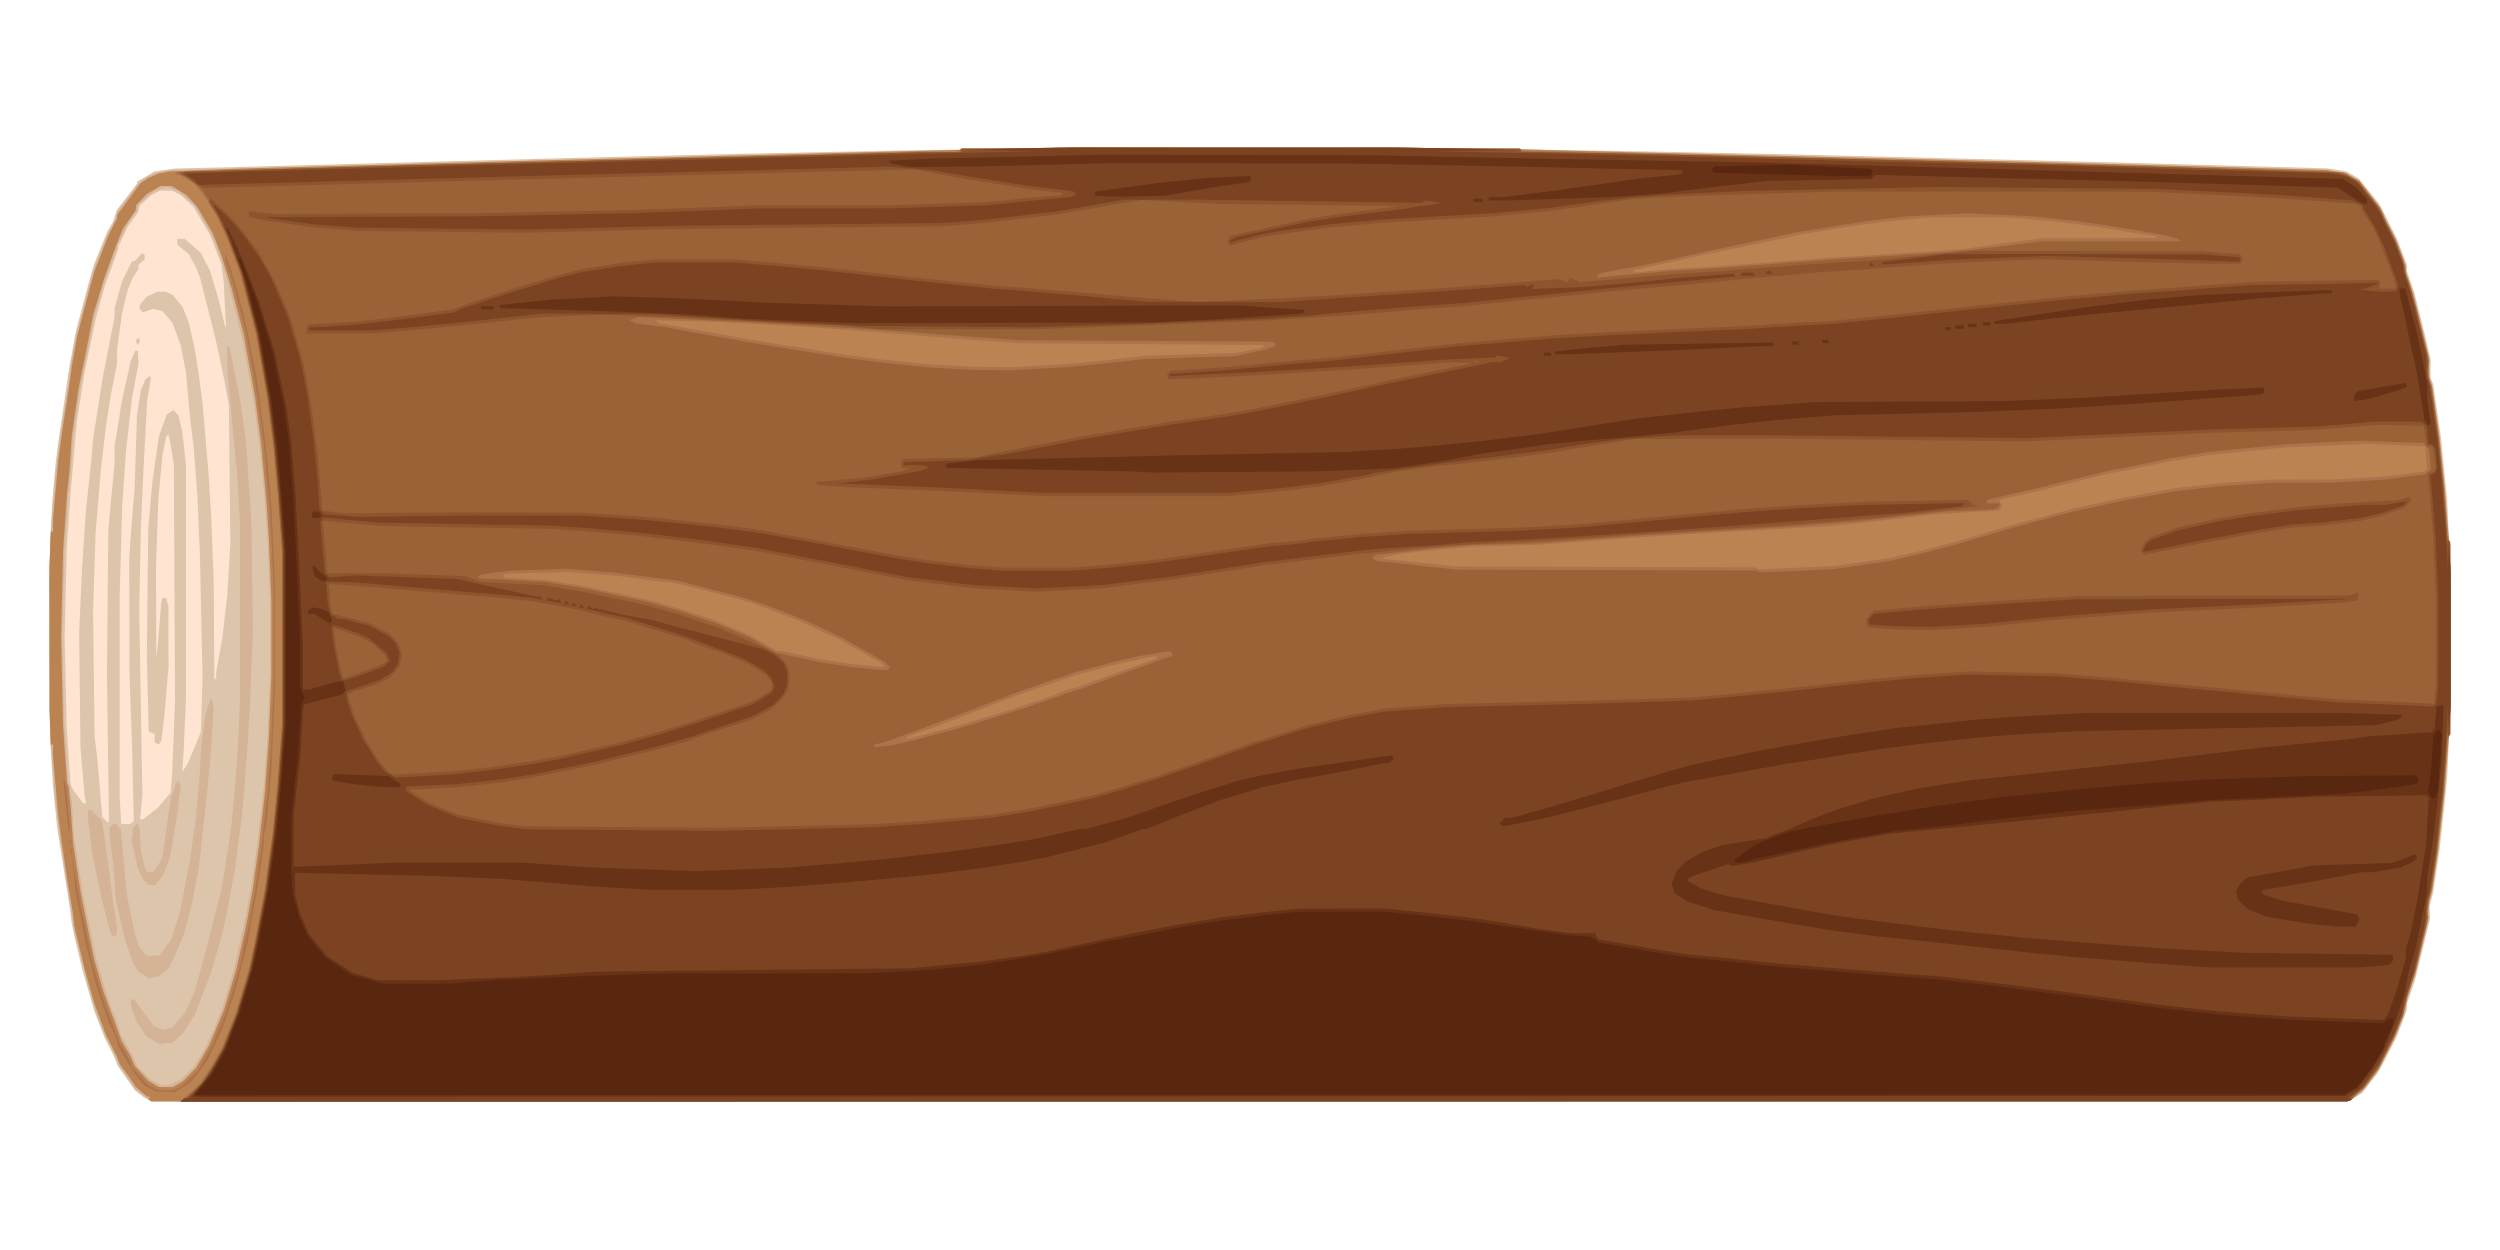 <?xml version="1.0" encoding="UTF-8" standalone="no"?>
<!-- Created with Inkscape (http://www.inkscape.org/) -->

<svg
   width="200mm"
   height="100mm"
   viewBox="0 0 200 100"
   version="1.1"
   id="svg5"
   inkscape:version="1.1.2 (0a00cf5339, 2022-02-04)"
   sodipodi:docname="woodlog.svg"
   xmlns:inkscape="http://www.inkscape.org/namespaces/inkscape"
   xmlns:sodipodi="http://sodipodi.sourceforge.net/DTD/sodipodi-0.dtd"
   xmlns="http://www.w3.org/2000/svg"
   xmlns:svg="http://www.w3.org/2000/svg">
  <sodipodi:namedview
     id="namedview7"
     pagecolor="#ffffff"
     bordercolor="#666666"
     borderopacity="1.0"
     inkscape:pageshadow="2"
     inkscape:pageopacity="0.0"
     inkscape:pagecheckerboard="0"
     inkscape:document-units="mm"
     showgrid="false"
     fit-margin-top="0"
     fit-margin-left="0"
     fit-margin-right="0"
     fit-margin-bottom="0"
     inkscape:zoom="0.7313903"
     inkscape:cx="307.63329"
     inkscape:cy="128.52235"
     inkscape:window-width="1920"
     inkscape:window-height="1007"
     inkscape:window-x="0"
     inkscape:window-y="0"
     inkscape:window-maximized="1"
     inkscape:current-layer="layer1"
     showguides="false" />
  <defs
     id="defs2" />
  <g
     inkscape:label="Layer 1"
     inkscape:groupmode="layer"
     id="layer1"
     transform="translate(-6.826,-111.145)">
    <g
       id="g26427"
       transform="matrix(1,0,0,1.278,3.921,-19.136)">
      <ellipse
         style="fill:#ffe4d1;fill-opacity:1;fill-rule:evenodd;stroke:none;stroke-width:0.265;stroke-linecap:round;stroke-dasharray:0.265, 0.794;stroke-opacity:1"
         id="path853"
         cx="16.252"
         cy="140.822"
         rx="8.98"
         ry="27.55" />
      <g
         id="g931">
        <path
           style="fill:#ddc5ab;stroke-width:0.1"
           d="m 14.731,170.76 -0.302,-0.114 -0.365,-0.227 -0.365,-0.227 -0.677,-0.756 -0.677,-0.756 -0.168,-0.322 -0.168,-0.322 -0.357,-0.552 -0.357,-0.552 -0.412,-0.821 -0.412,-0.82 -0.494,-1.338 -0.494,-1.338 -0.305,-1.004 -0.305,-1.004 -0.119,-0.452 -0.119,-0.452 -0.078,-0.502 -0.078,-0.502 -0.506,-2.51 -0.506,-2.51 -0.167,-1.305 -0.167,-1.305 -0.098,-1.405 -0.098,-1.405 -0.057,-5.019 -0.057,-5.019 0.119,-2.309 0.119,-2.309 0.149,-1.355 0.149,-1.355 0.098,-0.602 0.098,-0.602 0.453,-2.409 0.453,-2.409 0.259,-1.104 0.259,-1.104 0.477,-1.405 0.477,-1.405 0.232,-0.652 0.232,-0.652 0.546,-1.054 0.546,-1.054 0.23,-0.308 0.23,-0.308 0.156,-0.373 0.156,-0.373 0.807,-0.823 0.807,-0.823 v -0.062 -0.062 l 0.69,-0.318 0.69,-0.318 0.841,-0.092 0.841,-0.092 2.811,-0.054 2.811,-0.054 11.694,-0.249 11.694,-0.249 7.88,-0.155 7.88,-0.155 6.023,-0.098 6.023,-0.098 7.729,-0.104 7.729,-0.104 12.046,1.8e-4 12.046,1.8e-4 9.135,0.104 9.135,0.104 6.575,0.1 6.575,0.1 7.629,0.148 7.629,0.148 5.27,0.102 5.27,0.102 9.285,0.201 9.285,0.201 0.753,0.094 0.753,0.094 0.502,0.222 0.502,0.222 0.824,0.802 0.824,0.802 0.24,0.363 0.24,0.363 0.474,0.736 0.474,0.736 0.394,0.814 0.394,0.814 v 0.189 0.189 l 0.293,0.669 0.293,0.669 0.403,1.255 0.403,1.255 0.251,0.853 0.251,0.853 -0.007,0.557 -0.007,0.557 0.112,0.21 0.112,0.21 0.301,1.642 0.301,1.642 0.253,1.957 0.253,1.957 0.151,2.509 0.151,2.509 -0.002,3.714 -0.002,3.714 -0.144,2.42 -0.144,2.42 -0.107,0.892 -0.107,0.892 -0.206,1.456 -0.206,1.456 -0.25,1.305 -0.25,1.305 -0.145,0.432 -0.145,0.432 0.013,0.421 0.013,0.421 -0.221,0.703 -0.221,0.703 -0.382,1.212 -0.382,1.212 -0.313,0.713 -0.313,0.713 v 0.189 0.189 l -0.409,0.845 -0.409,0.845 -0.458,0.705 -0.458,0.705 -0.212,0.314 -0.213,0.314 -0.703,0.744 -0.703,0.744 -0.502,0.247 -0.502,0.247 -87.934,0.013 -87.934,0.013 -0.302,-0.114 z m -1.265,-17.32 0.14,-0.088 -0.061,-2.194 -0.061,-2.194 -0.112,-2.459 -0.112,-2.459 -0.008,-3.614 -0.008,-3.614 0.117,-1.255 0.117,-1.255 0.1,-0.903 0.1,-0.903 0.09,-2.259 0.09,-2.259 0.164,-0.833 0.164,-0.833 0.175,-0.313 0.175,-0.313 0.167,-0.105 0.167,-0.105 0.057,0.057 0.057,0.057 -0.151,0.693 -0.151,0.693 -0.148,2.158 -0.148,2.158 -0.11,1.957 -0.11,1.957 -0.061,2.409 -0.061,2.409 0.125,5.822 0.125,5.822 -0.09,0.778 -0.09,0.778 h 0.113 0.113 l 0.614,-0.376 0.614,-0.376 0.493,-0.459 0.493,-0.459 0.063,-0.595 0.063,-0.595 0.113,-2.259 0.113,-2.259 -0.047,-7.428 -0.047,-7.428 -0.161,-0.742 -0.161,-0.742 -0.063,-0.197 -0.063,-0.197 -0.083,0.085 -0.083,0.085 -0.155,0.602 -0.155,0.602 -0.159,1.355 -0.159,1.355 -0.092,2.108 -0.092,2.108 0.009,2.861 0.009,2.861 0.078,-0.552 0.078,-0.552 0.119,-1.192 0.119,-1.192 0.053,-0.138 0.053,-0.138 h 0.142 0.142 l 0.098,0.257 0.098,0.257 v 1.904 1.904 l -0.152,1.428 -0.152,1.428 -0.133,0.883 -0.133,0.883 -0.109,0.109 -0.109,0.109 -0.157,-0.06 -0.157,-0.06 v -0.257 -0.257 l -0.24,-0.091 -0.24,-0.091 -0.074,-2.369 -0.074,-2.369 0.053,-3.937 0.053,-3.937 0.167,-1.506 0.167,-1.506 0.19,-1.054 0.19,-1.054 0.087,-0.413 0.087,-0.413 0.301,-0.641 0.301,-0.641 0.267,-0.142 0.267,-0.142 0.204,0.185 0.204,0.185 0.148,0.509 0.148,0.509 0.149,1.054 0.149,1.054 3.79e-4,7.227 3.79e-4,7.227 -0.096,1.706 -0.096,1.706 -0.058,0.652 -0.058,0.652 0.232,-0.273 0.232,-0.273 0.516,-0.982 0.516,-0.982 0.066,-1.706 0.066,-1.706 -0.106,-3.865 -0.106,-3.865 -0.102,-1.857 -0.102,-1.857 -0.148,-1.506 -0.148,-1.506 -0.145,-0.903 -0.145,-0.903 -0.159,-1.405 -0.159,-1.405 -0.21,-0.853 -0.21,-0.853 -0.338,-0.715 -0.338,-0.715 -0.397,-0.359 -0.397,-0.359 -0.378,-0.071 -0.378,-0.071 -0.404,0.108 -0.404,0.108 -0.127,-0.105 -0.127,-0.105 v -0.119 -0.119 l 0.277,-0.266 0.277,-0.266 0.438,-0.154 0.438,-0.154 h 0.332 0.332 l 0.283,0.106 0.283,0.106 0.385,0.37 0.385,0.37 0.254,0.497 0.254,0.497 0.232,0.808 0.232,0.808 0.152,0.753 0.152,0.753 0.154,0.903 0.154,0.903 0.248,2.259 0.248,2.259 0.103,1.305 0.103,1.305 0.106,2.108 0.106,2.108 0.022,3.027 0.022,3.027 0.075,-0.046 0.075,-0.046 v -0.181 -0.181 l 0.253,-1.119 0.253,-1.119 0.195,-1.328 0.195,-1.328 0.118,-1.556 0.118,-1.556 -0.059,-4.367 -0.059,-4.367 -0.19,-0.803 -0.19,-0.803 -0.327,-1.205 -0.327,-1.205 -0.639,-1.982 -0.639,-1.982 -0.167,-0.327 -0.167,-0.327 -0.292,-0.41 -0.292,-0.41 -0.447,-0.282 -0.447,-0.282 v -0.186 -0.186 h 0.295 0.295 l 0.634,0.433 0.634,0.433 0.371,0.546 0.371,0.546 0.345,0.903 0.345,0.903 0.271,0.886 0.271,0.886 0.031,-0.033 0.031,-0.033 -0.093,-1.405 -0.093,-1.405 -0.098,-0.55 -0.098,-0.55 -0.448,-0.906 -0.448,-0.906 -0.656,-0.87 -0.656,-0.87 -0.49,-0.36 -0.49,-0.36 -0.359,-0.15 -0.359,-0.15 h -0.508 -0.508 l -0.352,0.147 -0.352,0.147 -0.446,0.32 -0.446,0.32 -0.065,0.21 -0.065,0.21 -0.418,0.452 -0.418,0.452 -0.373,0.615 -0.373,0.615 v 0.081 0.081 l -0.542,1.161 -0.542,1.161 -0.354,1.004 -0.354,1.004 -0.458,1.706 -0.458,1.706 -0.299,1.506 -0.299,1.506 -0.103,0.853 -0.103,0.853 -0.153,1.405 -0.153,1.405 -0.153,1.694 -0.153,1.694 -0.085,2.839 -0.085,2.839 0.083,2.845 0.083,2.845 0.154,1.749 0.154,1.749 0.139,0.209 0.139,0.209 0.368,0.376 0.368,0.376 H 9.675 9.779 l -0.057,-0.276 -0.057,-0.276 -0.161,-1.456 -0.161,-1.456 -0.053,-3.628 -0.053,-3.628 0.116,-1.993 0.116,-1.993 0.149,-1.757 0.149,-1.757 0.212,-1.556 0.212,-1.556 0.074,-0.703 0.074,-0.703 0.37,-1.857 0.37,-1.857 0.497,-1.999 0.497,-1.999 v -0.279 -0.279 l 0.31,-0.857 0.31,-0.857 0.391,-0.604 0.391,-0.604 h 0.095 0.095 l 0.307,-0.258 0.307,-0.258 0.102,0.063 0.102,0.063 v 0.142 0.142 l -0.251,0.164 -0.251,0.164 v 0.131 0.131 l -0.237,0.284 -0.237,0.284 -0.203,0.402 -0.203,0.402 -0.214,0.693 -0.214,0.693 -0.199,1.106 -0.199,1.106 v 0.473 0.473 l -0.242,0.94 -0.242,0.94 -0.209,1.054 -0.209,1.054 -0.199,1.355 -0.199,1.355 -0.211,1.957 -0.211,1.957 -0.1,2.459 -0.1,2.459 0.06,3.91 0.06,3.91 0.097,0.607 0.097,0.607 0.21,1.907 0.21,1.907 0.203,0.175 0.203,0.175 0.065,-0.04 0.065,-0.04 -0.081,-4.652 -0.081,-4.652 0.055,-4.417 0.055,-4.417 0.098,-0.903 0.098,-0.903 0.151,-1.205 0.151,-1.205 0.002,-0.545 0.002,-0.545 0.307,-1.499 0.307,-1.499 0.346,-1.191 0.346,-1.191 0.177,-0.317 0.177,-0.317 0.099,0.011 0.099,0.011 0.03,0.385 0.03,0.385 -0.259,1.074 -0.259,1.074 -0.245,1.68 -0.245,1.68 -0.152,1.759 -0.152,1.759 -0.1,2.758 -0.1,2.758 -7.59e-4,6.324 -7.59e-4,6.324 0.064,0.828 0.064,0.828 0.362,-0.002 0.362,-0.002 0.14,-0.088 z m 0.363,-30.021 -0.063,-0.102 0.062,-0.1 0.062,-0.1 h 0.094 0.094 v 0.145 0.145 l -0.093,0.058 -0.093,0.058 z"
           id="path1332" />
        <path
           style="fill:#d4b397;stroke-width:0.1"
           d="m 14.394,170.522 -0.634,-0.375 -0.657,-0.734 -0.657,-0.734 -0.168,-0.322 -0.168,-0.322 -0.357,-0.552 -0.357,-0.552 -0.431,-0.853 -0.431,-0.853 -0.296,-0.803 -0.296,-0.803 -0.54,-1.641 -0.54,-1.641 -0.114,-0.618 -0.114,-0.618 -0.185,-0.853 -0.185,-0.853 -0.259,-1.355 -0.259,-1.355 -0.192,-1.205 -0.192,-1.205 -0.23,-2.108 -0.23,-2.108 v -6.173 -6.173 l 0.229,-2.073 0.229,-2.073 0.194,-1.239 0.194,-1.239 0.308,-1.556 0.308,-1.556 0.103,-0.602 0.103,-0.602 0.205,-0.903 0.205,-0.903 0.525,-1.556 0.525,-1.556 0.178,-0.502 0.178,-0.502 0.516,-1.047 0.516,-1.047 0.365,-0.57 0.365,-0.57 0.072,-0.227 0.072,-0.227 0.918,-0.936 0.918,-0.936 0.563,-0.257 0.563,-0.257 0.541,-0.091 0.541,-0.091 3.162,-0.057 3.162,-0.057 11.544,-0.248 11.544,-0.248 8.131,-0.159 8.131,-0.159 7.177,-0.143 7.177,-0.143 6.625,-0.117 6.625,-0.117 16.663,0.055 16.663,0.055 5.32,0.106 5.32,0.106 5.421,0.102 5.421,0.102 7.93,0.15 7.93,0.15 5.119,0.101 5.119,0.101 9.335,0.202 9.335,0.202 0.772,0.096 0.772,0.096 0.497,0.252 0.497,0.252 0.788,0.782 0.788,0.782 0.724,1.162 0.724,1.162 0.305,0.644 0.305,0.644 8e-5,0.184 8e-5,0.184 0.293,0.669 0.293,0.669 0.403,1.255 0.403,1.255 0.263,0.867 0.263,0.867 -0.004,0.187 -0.004,0.187 -0.004,0.377 -0.004,0.377 0.101,0.189 0.101,0.189 0.3,1.642 0.3,1.642 0.202,1.529 0.202,1.529 0.157,1.582 0.157,1.582 0.092,1.255 0.092,1.255 v 3.965 3.965 l -0.091,1.255 -0.091,1.255 -0.161,1.656 -0.161,1.656 -0.252,1.807 -0.252,1.807 -0.252,1.305 -0.252,1.305 -0.154,0.476 -0.154,0.476 0.059,0.236 0.059,0.236 -0.089,0.293 -0.089,0.293 -0.455,1.506 -0.455,1.506 -0.318,0.753 -0.318,0.753 -0.174,0.612 -0.174,0.612 -0.401,0.743 -0.401,0.743 -0.663,1.004 -0.663,1.004 -0.585,0.571 -0.585,0.571 -0.587,0.307 -0.587,0.307 H 102.88 15.028 l -0.634,-0.375 z m 2.501,-0.822 0.51,-0.194 0.534,-0.412 0.534,-0.412 0.501,-0.674 0.501,-0.674 0.331,-0.602 0.331,-0.602 0.28,-0.552 0.28,-0.552 0.463,-1.205 0.463,-1.205 0.436,-1.516 0.436,-1.516 0.256,-1.094 0.256,-1.094 0.252,-1.375 0.252,-1.375 0.249,-1.737 0.249,-1.737 0.153,-1.656 0.153,-1.656 0.101,-1.957 0.101,-1.957 v -2.058 -2.058 l -0.099,-1.957 -0.099,-1.957 -0.1,-1.154 -0.1,-1.154 -0.212,-1.807 -0.212,-1.807 -0.244,-1.453 -0.244,-1.453 -0.441,-1.909 -0.441,-1.909 -0.553,-1.706 -0.553,-1.706 -0.215,-0.602 -0.215,-0.602 -0.358,-0.803 -0.358,-0.803 -0.301,-0.452 -0.301,-0.452 -0.511,-0.683 -0.511,-0.683 -0.654,-0.443 -0.654,-0.443 -0.477,-0.125 -0.477,-0.125 -0.477,0.125 -0.477,0.125 -0.629,0.423 -0.629,0.423 -0.06,0.201 -0.06,0.201 -0.33,0.351 -0.33,0.351 -0.462,0.72 -0.462,0.72 v 0.079 0.079 l -0.5,1.058 -0.5,1.058 -0.41,1.104 -0.41,1.104 -0.133,0.552 -0.133,0.552 -0.451,1.757 -0.451,1.757 -0.268,1.456 -0.268,1.456 -0.092,1.104 -0.093,1.104 -0.101,0.753 -0.101,0.753 -0.158,1.784 -0.158,1.784 -0.075,2.647 -0.075,2.647 0.072,2.645 0.072,2.645 0.162,1.847 0.162,1.847 0.052,0.084 0.052,0.084 0.096,0.579 0.096,0.579 0.093,1.104 0.093,1.104 0.358,1.807 0.358,1.807 0.363,1.355 0.363,1.355 0.132,0.552 0.132,0.552 0.395,1.054 0.395,1.054 0.221,0.552 0.221,0.552 0.185,0.301 0.185,0.301 0.211,0.552 0.211,0.552 0.446,0.602 0.446,0.602 0.195,0.354 0.195,0.354 0.556,0.444 0.556,0.444 0.432,0.175 0.432,0.175 0.275,0.006 0.275,0.006 0.51,-0.194 z m -1.768,-2.648 -0.507,-0.243 -0.383,-0.44 -0.383,-0.44 -0.238,-0.502 -0.238,-0.502 -0.001,-0.17 -0.001,-0.17 0.11,-0.068 0.11,-0.068 0.8,0.863 0.8,0.863 0.386,0.116 0.386,0.116 0.372,-0.07 0.372,-0.07 0.499,-0.467 0.499,-0.467 0.385,-0.656 0.385,-0.656 0.421,-1.205 0.421,-1.205 0.634,-1.947 0.634,-1.947 0.154,-0.663 0.154,-0.663 0.253,-1.355 0.253,-1.355 0.149,-1.205 0.149,-1.205 0.101,-1.054 0.101,-1.054 0.107,-1.757 0.107,-1.757 0.001,-5.32 0.001,-5.32 -0.11,-1.606 -0.11,-1.606 -0.146,-1.154 -0.146,-1.154 -0.153,-1.355 -0.153,-1.355 -0.09,-0.602 -0.09,-0.602 -0.033,-0.954 -0.033,-0.954 0.1,-0.033 0.1,-0.033 0.43,1.69 0.43,1.69 0.241,1.305 0.241,1.305 0.111,1.405 0.111,1.405 0.099,1.104 0.099,1.104 0.06,3.463 0.06,3.463 -0.112,2.108 -0.112,2.108 -0.107,1.506 -0.107,1.506 -0.202,2.008 -0.202,2.008 -0.293,1.751 -0.293,1.751 -0.303,1.311 -0.303,1.31 -0.207,0.753 -0.207,0.753 -0.449,1.205 -0.449,1.205 -0.64,1.305 -0.64,1.305 -0.485,0.598 -0.485,0.598 -0.406,0.285 -0.406,0.285 -0.547,0.05 -0.547,0.05 z m -0.697,-4.069 -0.402,-0.19 -0.213,-0.239 -0.213,-0.239 -0.361,-0.808 -0.361,-0.808 -0.36,-1.25 -0.36,-1.25 -0.09,-1.004 -0.09,-1.004 -0.107,-0.703 -0.107,-0.703 -0.062,-0.475 -0.062,-0.475 0.126,-0.152 0.126,-0.152 h 0.173 0.173 l 0.169,0.187 0.169,0.187 0.145,1.294 0.145,1.294 0.111,0.803 0.111,0.803 0.304,1.154 0.304,1.154 0.162,0.39 0.162,0.39 0.287,0.287 0.287,0.287 h 0.523 0.523 l 0.459,-0.477 0.459,-0.477 0.362,-0.856 0.362,-0.856 0.399,-1.603 0.399,-1.603 0.254,-1.405 0.254,-1.405 0.147,-1.355 0.147,-1.355 0.065,-0.853 0.065,-0.853 0.144,-0.925 0.144,-0.925 0.213,-0.555 0.213,-0.555 h 0.075 0.075 l 0.053,0.276 0.053,0.276 -0.091,1.255 -0.091,1.255 -0.158,1.355 -0.158,1.355 -0.347,2.449 -0.347,2.449 -0.295,1.164 -0.295,1.164 -0.303,0.892 -0.303,0.892 -0.347,0.631 -0.347,0.631 -0.258,0.408 -0.258,0.408 -0.376,0.248 -0.376,0.248 -0.402,0.057 -0.402,0.057 z m -2.643,-2.601 -0.09,-0.176 -0.358,-1.104 -0.358,-1.104 -0.346,-1.305 -0.346,-1.305 -0.19,-1.205 -0.19,-1.205 0.035,-0.176 0.035,-0.176 h 0.108 0.108 l 0.43,0.352 0.43,0.352 0.109,0.526 0.109,0.526 0.345,2.058 0.345,2.058 0.163,0.794 0.163,0.794 -0.059,0.234 -0.059,0.234 h -0.145 -0.145 z m 2.817,-3.192 -0.222,-0.155 -0.247,-0.422 -0.247,-0.422 -0.218,-0.795 -0.218,-0.795 0.053,-0.398 0.053,-0.398 0.162,-0.162 0.162,-0.162 0.084,0.136 0.084,0.136 0.067,0.737 0.067,0.737 0.157,0.533 0.157,0.533 0.102,0.125 0.102,0.125 h 0.231 0.231 l 0.355,-0.414 0.355,-0.414 0.098,-0.514 0.098,-0.514 0.159,-0.903 0.159,-0.903 0.108,-0.534 0.108,-0.534 0.195,-0.44 0.195,-0.44 0.091,-0.057 0.091,-0.057 0.091,0.162 0.091,0.162 -0.143,0.919 -0.143,0.919 -0.287,1.321 -0.287,1.321 -0.268,0.536 -0.268,0.536 -0.31,0.326 -0.31,0.326 h -0.259 -0.259 z"
           id="path1330" />
        <path
           style="fill:#bc8352;stroke-width:0.1"
           d="m 14.907,170.83 -0.126,-0.051 0.057,-0.092 0.057,-0.092 h -0.113 -0.113 l -0.47,-0.323 -0.47,-0.323 -0.251,-0.302 -0.251,-0.302 -0.368,-0.394 -0.368,-0.394 -0.13,-0.261 -0.13,-0.261 -0.422,-0.652 -0.422,-0.652 -0.452,-0.954 -0.452,-0.954 -0.402,-1.104 -0.402,-1.104 -0.41,-1.338 -0.41,-1.338 -0.059,-0.419 -0.059,-0.419 -0.238,-1.104 -0.238,-1.104 -0.216,-1.154 -0.216,-1.154 -0.138,-0.803 -0.138,-0.803 -0.202,-1.825 -0.202,-1.825 v -0.414 -0.414 l -0.085,0.053 -0.085,0.053 -0.065,-1.126 -0.065,-1.126 v -4.467 -4.467 l 0.065,-1.126 0.065,-1.126 0.085,0.053 0.085,0.053 6.07e-5,-0.433 6.45e-5,-0.433 0.205,-1.807 0.205,-1.807 0.145,-0.853 0.145,-0.853 0.306,-1.556 0.306,-1.556 0.103,-0.602 0.103,-0.602 0.205,-0.903 0.205,-0.903 0.525,-1.556 0.525,-1.556 0.181,-0.502 0.181,-0.502 0.551,-1.104 0.551,-1.104 0.339,-0.512 0.339,-0.512 v -0.107 -0.107 l 0.923,-0.987 0.923,-0.987 0.306,-0.171 0.306,-0.171 0.452,-0.151 0.452,-0.151 0.452,-0.061 0.452,-0.06 2.861,-0.089 2.861,-0.089 11.945,-0.253 11.945,-0.253 8.031,-0.157 8.031,-0.157 7.127,-0.142 7.127,-0.142 6.534,-0.117 6.534,-0.117 16.704,0.055 16.704,0.055 5.22,0.106 5.22,0.106 5.421,0.101 5.421,0.101 7.93,0.15 7.93,0.15 5.119,0.101 5.119,0.101 9.335,0.202 9.335,0.202 0.753,0.094 0.753,0.094 0.583,0.259 0.583,0.259 0.844,0.85 0.844,0.85 0.149,0.289 0.149,0.289 0.41,0.617 0.41,0.617 0.448,0.921 0.448,0.921 v 0.191 0.191 l 0.293,0.669 0.293,0.669 0.402,1.255 0.402,1.255 0.222,0.703 0.222,0.703 0.025,0.711 0.025,0.711 0.11,0.206 0.11,0.206 0.3,1.642 0.3,1.642 0.205,1.556 0.205,1.556 0.155,1.506 0.155,1.506 0.089,1.154 0.089,1.154 v 4.065 4.065 l -0.088,1.154 -0.088,1.154 -0.156,1.556 -0.156,1.556 -0.257,1.857 -0.257,1.857 -0.248,1.305 -0.248,1.305 -0.109,0.251 -0.109,0.251 -0.075,0.753 -0.075,0.753 -0.46,1.506 -0.46,1.506 -0.318,0.753 -0.318,0.753 -0.174,0.602 -0.174,0.602 -0.38,0.753 -0.38,0.753 -0.422,0.652 -0.422,0.652 -0.187,0.301 -0.187,0.301 -0.559,0.589 -0.559,0.589 -0.602,0.415 -0.602,0.415 -87.934,0.017 -87.934,0.017 z m 2.234,-1.026 0.402,-0.185 0.529,-0.425 0.529,-0.425 0.535,-0.718 0.535,-0.718 0.577,-1.084 0.577,-1.084 0.495,-1.275 0.495,-1.275 0.4,-1.405 0.4,-1.405 0.246,-1.054 0.246,-1.054 0.252,-1.375 0.252,-1.375 0.249,-1.737 0.249,-1.737 0.153,-1.656 0.153,-1.656 0.101,-1.957 0.101,-1.957 v -2.359 -2.359 l -0.099,-1.957 -0.099,-1.957 -0.1,-1.154 -0.1,-1.154 -0.212,-1.807 -0.212,-1.807 -0.244,-1.453 -0.244,-1.453 -0.452,-1.96 -0.452,-1.96 -0.489,-1.456 -0.489,-1.456 -0.412,-1.033 -0.412,-1.033 -0.345,-0.685 -0.345,-0.685 -0.612,-0.813 -0.612,-0.813 -0.422,-0.367 -0.422,-0.367 -0.602,-0.289 -0.602,-0.289 -0.452,9.1e-4 -0.452,9.1e-4 -0.548,0.255 -0.548,0.255 -0.431,0.353 -0.431,0.353 v 0.14 0.14 l -0.527,0.593 -0.527,0.593 -0.321,0.641 -0.321,0.641 -0.421,0.903 -0.421,0.903 -0.446,1.154 -0.446,1.154 -0.131,0.552 -0.131,0.552 -0.451,1.757 -0.451,1.757 -0.268,1.456 -0.268,1.456 -0.093,1.104 -0.092,1.104 -0.101,0.753 -0.101,0.753 -0.157,1.775 -0.157,1.775 -0.078,2.71 -0.078,2.71 0.078,2.743 0.078,2.742 0.159,1.797 0.159,1.797 0.057,0.092 0.057,0.092 0.094,0.721 0.094,0.721 0.09,1.054 0.09,1.054 0.314,1.606 0.314,1.606 0.348,1.355 0.348,1.355 0.187,0.704 0.187,0.704 0.37,1.003 0.37,1.003 0.428,0.903 0.428,0.903 0.301,0.652 0.301,0.652 0.36,0.469 0.36,0.469 0.15,0.291 0.15,0.291 0.552,0.471 0.552,0.471 0.434,0.197 0.434,0.197 h 0.552 0.552 z"
           id="path1328" />
        <path
           style="fill:#ac744c;stroke-width:0.1"
           d="m 17.51,170.771 0.133,-0.126 0.588,-0.4 0.588,-0.4 0.474,-0.553 0.474,-0.553 0.434,-0.594 0.434,-0.594 0.58,-1.162 0.58,-1.162 0.515,-1.355 0.515,-1.355 0.247,-0.903 0.247,-0.903 0.39,-1.606 0.39,-1.606 0.318,-1.807 0.318,-1.807 0.193,-1.556 0.193,-1.556 0.174,-1.807 0.174,-1.807 0.001,-5.27 0.001,-5.27 -0.176,-1.857 -0.176,-1.857 -0.155,-1.355 -0.155,-1.355 -0.248,-1.556 -0.248,-1.556 -0.457,-2.057 -0.457,-2.057 -0.63,-1.908 -0.63,-1.908 -0.521,-1.097 -0.521,-1.097 -0.412,-0.71 -0.412,-0.71 -0.36,-0.495 -0.36,-0.495 -0.531,-0.54 -0.531,-0.54 -0.623,-0.295 -0.623,-0.295 -0.125,-8e-5 -0.125,-7e-5 v -0.084 -0.084 l 2.635,-0.064 2.635,-0.064 11.795,-0.251 11.795,-0.251 7.679,-0.153 7.679,-0.153 9.034,-0.157 9.034,-0.157 0.301,-0.107 0.301,-0.106 17.416,-0.043 17.416,-0.043 4.969,0.104 4.969,0.104 4.367,0.094 4.367,0.094 5.621,0.107 5.621,0.107 7.88,0.15 7.88,0.15 7.83,0.161 7.83,0.161 7.177,0.172 7.177,0.172 0.625,0.283 0.625,0.283 0.896,0.926 0.896,0.926 0.156,0.302 0.156,0.302 0.393,0.592 0.393,0.592 0.311,0.616 0.311,0.616 0.119,0.488 0.119,0.488 0.136,0.272 0.136,0.272 0.299,0.833 0.299,0.833 0.489,1.606 0.489,1.606 -0.046,0.37 -0.046,0.37 0.157,0.483 0.157,0.483 0.251,1.405 0.25,1.405 0.203,1.532 0.203,1.532 0.153,1.63 0.153,1.63 0.124,0.301 0.124,0.301 v 5.923 5.923 l -0.117,0.203 -0.117,0.203 -0.164,1.755 -0.164,1.755 -0.253,1.807 -0.253,1.807 -0.2,1.054 -0.2,1.054 -0.202,0.73 -0.202,0.73 0.061,0.191 0.061,0.191 -0.552,1.793 -0.552,1.793 -0.314,0.749 -0.314,0.749 -0.151,0.546 -0.151,0.546 -0.305,0.609 -0.305,0.609 -0.421,0.652 -0.421,0.652 -0.179,0.288 -0.179,0.288 -0.695,0.749 -0.695,0.749 -0.525,0.368 -0.525,0.368 -86.762,0.025 -86.762,0.025 z m 60.362,-23.059 2.008,-0.417 2.309,-0.558 2.309,-0.558 1.305,-0.346 1.305,-0.346 0.652,-0.199 0.652,-0.199 0.402,-0.081 0.402,-0.081 1.807,-0.518 1.807,-0.518 1.285,-0.366 1.285,-0.366 0.053,-0.085 0.053,-0.085 -0.434,0.064 -0.434,0.064 -1.355,0.233 -1.355,0.233 -1.506,0.316 -1.506,0.316 -2.058,0.554 -2.058,0.554 -0.954,0.283 -0.954,0.283 -0.853,0.257 -0.853,0.257 -1.807,0.542 -1.807,0.542 -1.031,0.276 -1.031,0.276 -0.063,0.102 -0.063,0.102 0.241,-0.055 0.241,-0.055 z m -4.266,-4.097 v -0.078 l -1.776,-0.785 -1.776,-0.785 -1.662,-0.604 -1.662,-0.604 -0.452,-0.126 -0.452,-0.126 -1.363,-0.406 -1.363,-0.406 -0.996,-0.216 -0.996,-0.216 -1.972,-0.393 -1.972,-0.393 -1.04,-0.101 -1.04,-0.101 -1.456,-0.148 -1.456,-0.148 -1.957,-0.119 -1.957,-0.119 -2.498,0.06 -2.498,0.06 -0.054,0.054 -0.054,0.054 0.068,0.068 0.068,0.068 1.63,0.076 1.63,0.076 1.355,0.162 1.355,0.162 2.108,0.348 2.108,0.348 0.903,0.158 0.903,0.158 1.205,0.282 1.205,0.282 1.054,0.266 1.054,0.266 1.556,0.511 1.556,0.511 1.076,0.488 1.076,0.488 h 0.186 0.186 l 1.448,0.244 1.448,0.244 1.305,0.162 1.305,0.162 1.104,0.082 1.104,0.082 0.226,0.014 0.226,0.014 z m 73.178,-6.145 2.76,-0.096 0.954,-0.101 0.954,-0.101 1.355,-0.156 1.355,-0.156 1.104,-0.202 1.104,-0.202 1.506,-0.305 1.506,-0.305 2.309,-0.537 2.309,-0.537 2.409,-0.502 2.409,-0.502 0.602,-0.104 0.602,-0.104 1.456,-0.25 1.456,-0.25 2.108,-0.295 2.108,-0.295 1.957,-0.164 1.957,-0.164 1.807,-0.094 1.807,-0.094 2.459,-0.003 2.459,-0.003 2.208,-0.1 2.208,-0.1 1.456,-0.157 1.456,-0.157 0.07,-0.068 0.07,-0.068 -0.07,-0.703 -0.07,-0.703 -2.309,-0.083 -2.309,-0.083 -3.313,0.111 -3.313,0.111 -1.807,0.142 -1.807,0.142 -1.355,0.11 -1.355,0.11 -1.556,0.2 -1.556,0.2 -1.757,0.288 -1.757,0.288 -0.502,0.067 -0.502,0.067 -2.76,0.532 -2.76,0.532 -1.556,0.277 -1.556,0.277 -0.121,0.045 -0.121,0.045 0.118,0.189 0.118,0.189 -0.123,0.123 -0.123,0.123 -2.584,0.122 -2.584,0.122 -1.154,0.107 -1.154,0.107 -1.706,0.153 -1.706,0.153 -1.165,0.099 -1.165,0.099 -2.148,0.1 -2.148,0.1 -2.359,0.099 -2.359,0.099 -3.212,0.159 -3.212,0.159 -4.166,0.239 -4.166,0.239 -2.56,0.056 -2.56,0.056 -1.506,0.102 -1.506,0.102 -1.255,0.105 -1.255,0.105 -0.853,0.129 -0.853,0.129 0.151,0.055 0.151,0.055 1.456,0.116 1.456,0.116 1.305,0.109 1.305,0.109 12.03,0.03 12.03,0.03 0.058,0.058 0.058,0.058 0.259,-0.002 0.259,-0.002 2.76,-0.096 z m -60.63,-12.65 2.259,-0.099 1.857,-0.149 1.857,-0.149 1.205,-0.106 1.205,-0.106 3.664,-0.091 3.664,-0.091 1.004,-0.165 1.004,-0.165 0.083,-0.079 0.083,-0.079 -9.77,-0.054 -9.77,-0.054 -2.008,-0.111 -2.008,-0.111 -3.062,-0.197 -3.062,-0.197 -3.262,-0.196 -3.262,-0.196 -3.664,-0.159 -3.664,-0.159 -2.56,-0.061 -2.56,-0.061 0.083,0.089 0.083,0.089 1.121,0.159 1.121,0.159 3.011,0.416 3.011,0.416 3.212,0.401 3.212,0.401 1.405,0.148 1.405,0.148 2.008,0.164 2.008,0.164 1.706,0.077 1.706,0.077 1.706,0.014 1.706,0.014 z m 49.488,-5.971 0.753,-0.055 2.008,-0.096 2.008,-0.096 4.266,-0.253 4.266,-0.253 4.316,-0.212 4.316,-0.212 1.305,-0.082 1.305,-0.082 1.305,-0.155 1.305,-0.155 1.807,-0.176 1.807,-0.176 4.537,-0.003 4.537,-0.003 -0.07,-0.066 -0.07,-0.066 -1.004,-0.109 -1.004,-0.109 -1.141,-0.152 -1.141,-0.152 -1.921,-0.195 -1.921,-0.195 -1.807,-0.119 -1.807,-0.119 -3.212,-1.2e-4 -3.212,-1.3e-4 -1.606,0.12 -1.606,0.12 -1.405,0.144 -1.405,0.144 -2.008,0.256 -2.008,0.256 -3.062,0.504 -3.062,0.504 -0.652,0.101 -0.652,0.101 -2.861,0.493 -2.861,0.493 -0.176,-7e-5 -0.176,-7e-5 v 0.108 0.108 l 0.627,-0.056 0.627,-0.056 z m -120.709,51.24 -0.502,-0.195 -0.351,-0.35 -0.351,-0.35 -0.192,-0.22 -0.192,-0.22 -0.477,-0.63 -0.477,-0.63 -0.071,-0.232 -0.071,-0.232 -0.331,-0.552 -0.331,-0.552 -0.413,-0.954 -0.413,-0.954 -0.084,-0.201 -0.084,-0.201 -0.429,-1.348 -0.429,-1.348 -0.388,-1.564 -0.388,-1.564 -0.099,-0.753 -0.099,-0.753 -0.052,-0.402 -0.052,-0.402 0.338,1.556 0.338,1.556 0.327,1.205 0.327,1.205 0.12,0.502 0.12,0.502 0.063,0.151 0.063,0.151 0.363,1.004 0.363,1.004 0.452,0.954 0.452,0.954 0.244,0.502 0.244,0.502 0.451,0.6 0.451,0.6 v 0.121 0.121 l 0.673,0.571 0.673,0.571 0.44,0.189 0.44,0.189 0.569,-0.008 0.569,-0.008 0.328,-0.119 0.328,-0.119 0.649,-0.48 0.649,-0.48 0.56,-0.744 0.56,-0.744 0.259,-0.481 0.259,-0.481 0.338,-0.63 0.338,-0.63 0.504,-1.318 0.504,-1.318 0.401,-1.415 0.401,-1.415 0.246,-1.054 0.246,-1.054 0.252,-1.375 0.252,-1.375 0.249,-1.737 0.249,-1.737 0.153,-1.656 0.153,-1.656 0.101,-1.957 0.101,-1.957 v -2.359 -2.359 l -0.099,-1.957 -0.099,-1.957 -0.1,-1.154 -0.1,-1.154 -0.212,-1.807 -0.212,-1.807 -0.244,-1.453 -0.244,-1.453 -0.452,-1.96 -0.452,-1.96 -0.457,-1.405 -0.457,-1.405 -0.203,-0.502 -0.203,-0.502 -0.189,-0.421 -0.189,-0.421 0.004,-0.181 0.004,-0.181 0.202,0.384 0.202,0.384 0.506,1.373 0.506,1.373 0.193,0.703 0.193,0.703 0.349,1.332 0.349,1.332 0.298,1.729 0.298,1.729 0.15,1.004 0.15,1.004 0.159,1.355 0.159,1.355 0.144,2.61 0.144,2.61 0.001,3.011 0.001,3.011 -0.147,2.691 -0.147,2.691 -0.211,1.715 -0.211,1.715 -0.093,0.244 -0.093,0.244 v 0.331 0.331 l -0.245,1.298 -0.245,1.298 -0.268,1.15 -0.268,1.15 -0.135,0.631 -0.135,0.631 -0.545,1.628 -0.545,1.628 -0.473,1.054 -0.473,1.054 -0.596,1.004 -0.596,1.004 -0.667,0.69 -0.667,0.69 -0.61,0.288 -0.61,0.288 -0.753,-0.005 -0.753,-0.005 -0.502,-0.195 z m -6.355,-14.902 0.004,-0.301 0.046,0.178 0.046,0.178 -0.05,0.124 -0.05,0.124 0.004,-0.301 z m -0.1,-0.602 0.004,-0.301 0.046,0.178 0.046,0.178 -0.05,0.124 -0.05,0.124 0.004,-0.301 z m -0.106,-0.552 -0.014,-0.151 -0.199,-1.549 -0.199,-1.549 0.042,-0.042 0.042,-0.042 0.097,0.387 0.097,0.387 0.123,1.104 0.123,1.104 -0.049,0.251 -0.049,0.251 z"
           id="path1326" />
        <path
           style="fill:#9a6237;stroke-width:0.1"
           d="m 17.643,170.728 0.301,-0.162 0.552,-0.424 0.552,-0.424 0.408,-0.489 0.408,-0.489 0.415,-0.566 0.415,-0.566 0.55,-1.09 0.55,-1.09 0.516,-1.355 0.516,-1.355 0.247,-0.903 0.247,-0.903 0.39,-1.606 0.39,-1.606 0.318,-1.807 0.318,-1.807 0.193,-1.556 0.193,-1.556 0.174,-1.807 0.174,-1.807 0.001,-5.471 0.001,-5.471 -0.177,-1.857 -0.177,-1.857 -0.155,-1.355 -0.155,-1.355 -0.248,-1.556 -0.248,-1.556 -0.457,-2.057 -0.457,-2.057 -0.631,-1.908 -0.631,-1.908 -0.513,-1.075 -0.513,-1.075 -0.414,-0.681 -0.414,-0.681 -0.34,-0.418 -0.34,-0.418 v -0.09 -0.09 l -0.293,-0.328 -0.293,-0.328 -0.536,-0.345 -0.536,-0.345 -0.326,-0.118 -0.326,-0.118 v -0.064 -0.064 l 2.635,-0.065 2.635,-0.065 11.644,-0.248 11.644,-0.248 8.181,-0.16 8.181,-0.16 6.977,-0.144 6.977,-0.144 1.773,-0.002 1.773,-0.002 0.042,-0.125 0.042,-0.125 h 22.355 22.355 l 0.072,0.111 0.072,0.111 4.969,0.068 4.969,0.068 4.668,0.093 4.668,0.093 8.231,0.154 8.231,0.154 5.019,0.1 5.019,0.1 9.335,0.201 9.335,0.201 0.772,0.096 0.772,0.096 0.497,0.252 0.497,0.252 0.788,0.782 0.788,0.782 0.724,1.162 0.724,1.162 0.305,0.644 0.305,0.644 8e-5,0.184 8e-5,0.184 0.293,0.669 0.293,0.669 0.402,1.255 0.402,1.255 0.223,0.703 0.223,0.703 0.025,0.715 0.025,0.715 0.108,0.203 0.108,0.203 0.3,1.642 0.3,1.642 0.204,1.54 0.204,1.54 0.159,1.671 0.159,1.671 0.118,0.073 0.118,0.073 v 6.03 6.03 l -0.116,0.072 -0.116,0.072 -0.164,1.756 -0.164,1.756 -0.252,1.807 -0.252,1.807 -0.247,1.305 -0.247,1.305 -0.109,0.251 -0.109,0.251 -0.075,0.753 -0.075,0.753 -0.46,1.506 -0.46,1.506 -0.318,0.753 -0.318,0.753 -0.174,0.612 -0.174,0.612 -0.402,0.743 -0.402,0.743 -0.584,0.903 -0.584,0.903 -0.611,0.637 -0.611,0.637 -0.281,0.146 -0.281,0.146 -0.221,0.221 -0.221,0.221 -86.78,0.021 -86.78,0.021 z m 57.418,-22.274 0.803,-0.141 1.957,-0.41 1.957,-0.41 2.71,-0.654 2.71,-0.654 1.456,-0.405 1.456,-0.405 0.703,-0.174 0.703,-0.174 1.656,-0.475 1.656,-0.475 1.757,-0.501 1.757,-0.501 0.176,-0.049 0.176,-0.049 v -0.083 -0.083 l -0.142,-0.055 -0.142,-0.055 -1.137,0.146 -1.137,0.146 -1.054,0.193 -1.054,0.193 -1.506,0.312 -1.506,0.312 -2.259,0.605 -2.259,0.605 -1.606,0.482 -1.606,0.482 -2.058,0.609 -2.058,0.609 -1.807,0.523 -1.807,0.523 -0.327,0.045 -0.327,0.045 -0.056,0.091 -0.056,0.091 0.735,-0.06 0.735,-0.06 z m -1.077,-4.643 0.128,-0.081 -0.178,-0.161 -0.178,-0.161 -1.807,-0.801 -1.807,-0.801 -1.405,-0.517 -1.405,-0.517 -1.616,-0.49 -1.616,-0.49 -0.794,-0.201 -0.794,-0.201 -0.753,-0.161 -0.753,-0.161 -1.972,-0.393 -1.972,-0.393 -1.04,-0.101 -1.04,-0.101 -1.456,-0.148 -1.456,-0.148 -1.957,-0.119 -1.957,-0.119 -2.259,0.062 -2.259,0.062 -1.004,0.103 -1.004,0.103 -0.226,0.051 -0.226,0.051 v 0.08 0.08 l 2.685,0.119 2.685,0.119 1.506,0.193 1.506,0.193 1.857,0.311 1.857,0.311 0.652,0.109 0.652,0.109 1.355,0.293 1.355,0.293 0.703,0.192 0.703,0.192 0.652,0.163 0.652,0.163 1.405,0.459 1.405,0.459 1.095,0.491 1.095,0.491 1.715,0.291 1.715,0.291 1.305,0.162 1.305,0.162 1.104,0.082 1.104,0.082 0.301,0.013 0.301,0.013 z m 72.699,-6.139 2.76,-0.096 0.954,-0.101 0.954,-0.101 1.355,-0.156 1.355,-0.156 1.104,-0.202 1.104,-0.202 1.506,-0.305 1.506,-0.305 2.309,-0.537 2.309,-0.537 2.409,-0.502 2.409,-0.502 0.602,-0.104 0.602,-0.104 1.456,-0.25 1.456,-0.25 2.108,-0.295 2.108,-0.295 1.957,-0.164 1.957,-0.164 1.807,-0.094 1.807,-0.094 2.51,-0.005 2.51,-0.005 2.108,-0.096 2.108,-0.096 1.556,-0.162 1.556,-0.162 0.224,-0.143 0.224,-0.143 -0.059,-0.626 -0.059,-0.626 -0.229,-0.211 -0.229,-0.211 -2.647,-0.07 -2.647,-0.07 -2.811,0.107 -2.811,0.107 -1.907,0.147 -1.907,0.147 -1.305,0.106 -1.305,0.106 -1.556,0.2 -1.556,0.2 -1.456,0.244 -1.456,0.244 -0.753,0.103 -0.753,0.103 -2.861,0.548 -2.861,0.548 -2.008,0.362 -2.008,0.362 -0.176,0.051 -0.176,0.051 v 0.094 0.094 h 0.502 0.502 v 0.103 0.103 l -0.226,0.084 -0.226,0.084 -1.957,0.068 -1.957,0.068 -1.706,0.148 -1.706,0.148 -1.656,0.147 -1.656,0.147 -3.262,0.2 -3.262,0.2 -2.409,0.102 -2.409,0.102 -3.212,0.157 -3.212,0.157 -4.166,0.24 -4.166,0.24 -2.61,0.057 -2.61,0.057 -1.556,0.107 -1.556,0.107 -2.208,0.201 -2.208,0.201 -0.1,0.097 -0.1,0.097 0.141,0.087 0.141,0.087 0.812,0.065 0.812,0.065 1.004,0.095 1.004,0.095 1.456,0.115 1.456,0.115 11.979,0.027 11.979,0.027 0.058,0.058 0.058,0.058 0.159,-0.002 0.159,-0.002 2.76,-0.096 z m -60.63,-12.65 2.259,-0.099 1.857,-0.149 1.857,-0.149 1.205,-0.106 1.205,-0.106 3.664,-0.089 3.664,-0.089 1.202,-0.21 1.201,-0.21 0.38,-0.102 0.38,-0.102 v -0.095 -0.095 l -0.226,-0.048 -0.226,-0.048 -10.038,-0.045 -10.038,-0.045 -1.957,-0.109 -1.957,-0.109 -3.262,-0.194 -3.262,-0.194 -3.262,-0.159 -3.262,-0.159 -2.208,-0.098 -2.208,-0.098 -4.547,-0.164 -4.547,-0.164 -0.322,0.099 -0.322,0.099 0.251,0.103 0.251,0.103 1.205,0.116 1.205,0.117 0.903,0.139 0.903,0.139 2.961,0.406 2.961,0.406 3.212,0.401 3.212,0.401 1.405,0.148 1.405,0.148 2.008,0.164 2.008,0.164 1.706,0.077 1.706,0.077 1.606,0.014 1.606,0.014 z m 48.334,-5.973 2.208,-0.147 2.008,-0.099 2.008,-0.099 4.266,-0.253 4.266,-0.253 4.316,-0.211 4.316,-0.211 0.652,-0.038 0.652,-0.038 1.255,-0.103 1.255,-0.103 2.359,-0.225 2.359,-0.225 5.544,0.003 5.544,0.003 -0.073,-0.06 -0.073,-0.06 -0.502,-0.118 -0.502,-0.118 -1.004,-0.144 -1.004,-0.144 -1.255,-0.158 -1.255,-0.158 -1.255,-0.147 -1.255,-0.147 -1.757,-0.151 -1.757,-0.151 -2.67,-0.101 -2.67,-0.101 -2.497,0.099 -2.497,0.099 -1.66,0.154 -1.66,0.154 -1.957,0.253 -1.957,0.253 -0.753,0.088 -0.753,0.088 -2.76,0.466 -2.76,0.466 -0.652,0.101 -0.652,0.101 -2.861,0.493 -2.861,0.493 -0.762,0.096 -0.762,0.096 -0.694,0.106 -0.694,0.106 -0.226,0.051 -0.226,0.051 v 0.107 0.107 l 0.728,-0.061 0.728,-0.061 z"
           id="path1324" />
        <path
           style="fill:#8d552e;stroke-width:0.1"
           d="m 17.699,170.714 0.357,-0.168 0.551,-0.424 0.551,-0.424 0.507,-0.63 0.507,-0.63 0.353,-0.519 0.353,-0.519 0.507,-1.037 0.507,-1.037 0.517,-1.355 0.517,-1.355 0.247,-0.903 0.247,-0.903 0.39,-1.606 0.39,-1.606 0.318,-1.807 0.318,-1.807 0.193,-1.556 0.193,-1.556 0.174,-1.807 0.174,-1.807 0.001,-5.37 0.001,-5.37 -0.176,-1.857 -0.176,-1.857 -0.155,-1.355 -0.155,-1.355 -0.248,-1.556 -0.248,-1.556 -0.457,-2.057 -0.457,-2.057 -0.63,-1.908 -0.63,-1.908 -0.52,-1.096 -0.52,-1.096 -0.417,-0.711 -0.417,-0.711 -0.331,-0.412 -0.331,-0.412 v -0.115 -0.115 h 0.05 0.05 l 0.934,0.693 0.934,0.693 0.934,0.938 0.934,0.938 0.389,0.552 0.389,0.552 0.29,0.402 0.29,0.402 0.605,1.104 0.605,1.104 0.503,1.355 0.503,1.355 0.107,0.402 0.107,0.402 0.246,1.054 0.246,1.054 0.252,1.506 0.252,1.506 0.116,1.104 0.116,1.104 0.066,0.652 0.066,0.652 0.903,0.079 0.903,0.079 5.119,-0.029 5.119,-0.029 4.367,0.01 4.367,0.01 2.309,0.121 2.309,0.121 1.305,0.095 1.305,0.095 1.807,0.154 1.807,0.154 1.506,0.152 1.506,0.152 2.861,0.404 2.861,0.404 2.66,0.392 2.66,0.392 1.154,0.149 1.154,0.149 1.656,0.156 1.656,0.156 1.506,0.098 1.506,0.098 2.811,0.001 2.811,0.001 1.606,-0.099 1.606,-0.099 1.907,-0.161 1.907,-0.161 4.367,-0.498 4.367,-0.498 1.355,-0.095 1.355,-0.095 0.402,-0.052 0.402,-0.052 1.907,-0.146 1.907,-0.146 1.907,-0.101 1.907,-0.101 4.517,-0.102 4.517,-0.102 2.459,-0.107 2.459,-0.107 3.363,-0.248 3.363,-0.248 3.413,-0.242 3.413,-0.242 1.957,-0.107 1.957,-0.107 2.56,-0.102 2.56,-0.102 4.116,-0.063 4.116,-0.063 0.4,0.216 0.4,0.216 h -0.178 -0.178 l -0.925,0.095 -0.925,0.095 -1.907,0.16 -1.907,0.16 -1.133,0.099 -1.133,0.099 -3.836,0.244 -3.836,0.244 -2.409,0.105 -2.409,0.105 -3.011,0.153 -3.011,0.153 -2.861,0.149 -2.861,0.149 -1.054,0.054 -1.054,0.054 -3.664,0.15 -3.664,0.15 -1.405,0.086 -1.405,0.086 -2.71,0.214 -2.71,0.214 -2.51,0.241 -2.51,0.241 -0.753,0.065 -0.753,0.065 -4.116,0.497 -4.116,0.497 -1.004,0.093 -1.004,0.093 -1.59,0.154 -1.59,0.154 -2.528,0.103 -2.528,0.103 -2.525,-0.103 -2.525,-0.103 -1.588,-0.153 -1.588,-0.153 -1.054,-0.099 -1.054,-0.099 -3.564,-0.543 -3.564,-0.543 -2.359,-0.355 -2.359,-0.355 -1.706,-0.197 -1.706,-0.197 -1.104,-0.111 -1.104,-0.111 -2.058,-0.191 -2.058,-0.191 -1.506,-0.106 -1.506,-0.106 -1.857,-0.105 -1.857,-0.105 -6.977,-0.094 -6.977,-0.094 -1.355,-0.098 -1.355,-0.098 -0.935,-0.068 -0.935,-0.068 0.067,0.591 0.067,0.591 0.115,1.054 0.115,1.054 2.309,0.003 2.309,0.003 3.212,0.085 3.212,0.085 0.602,0.18 0.602,0.18 2.56,0.11 2.56,0.11 1.506,0.192 1.506,0.192 1.857,0.311 1.857,0.311 0.652,0.109 0.652,0.109 1.355,0.293 1.355,0.293 0.703,0.193 0.703,0.193 0.841,0.215 0.841,0.215 2.021,0.689 2.021,0.689 0.478,0.212 0.478,0.212 0.344,0.344 0.344,0.344 0.066,0.353 0.066,0.353 -0.066,0.353 -0.066,0.353 -0.312,0.355 -0.312,0.355 -0.411,0.279 -0.411,0.279 -0.753,0.304 -0.753,0.304 -1.004,0.257 -1.004,0.257 -1.255,0.313 -1.255,0.313 -0.251,0.097 -0.251,0.097 -1.405,0.296 -1.405,0.296 -2.359,0.454 -2.359,0.454 -2.51,0.4 -2.51,0.4 -1.154,0.147 -1.154,0.147 -1.957,0.165 -1.957,0.165 -1.807,0.073 -1.807,0.073 0.871,0.422 0.871,0.422 1.056,0.342 1.056,0.342 1.587,0.255 1.587,0.255 1.104,0.116 1.104,0.116 7.78,0.048 7.78,0.048 6.173,-0.112 6.173,-0.112 1.957,-0.097 1.957,-0.097 1.405,-0.102 1.405,-0.102 1.415,-0.099 1.415,-0.099 1.596,-0.204 1.596,-0.204 2.459,-0.408 2.459,-0.408 1.255,-0.287 1.255,-0.287 1.305,-0.312 1.305,-0.312 1.656,-0.451 1.656,-0.451 2.108,-0.589 2.108,-0.589 2.259,-0.554 2.259,-0.554 1.606,-0.305 1.606,-0.305 1.456,-0.21 1.456,-0.21 2.459,-0.142 2.459,-0.142 5.621,-0.103 5.621,-0.103 4.216,-0.104 4.216,-0.104 1.996,-0.142 1.996,-0.142 2.069,-0.162 2.069,-0.162 2.811,-0.244 2.811,-0.244 1.957,-0.148 1.957,-0.148 2.208,-0.117 2.208,-0.117 3.513,0.059 3.513,0.059 2.459,0.158 2.459,0.158 2.56,0.2 2.56,0.2 1.456,0.102 1.456,0.102 1.305,0.099 1.305,0.099 3.363,0.249 3.363,0.249 2.861,0.099 2.861,0.099 1.115,0.048 1.115,0.048 0.064,-0.673 0.064,-0.673 v -2.61 -2.61 l -0.102,-1.907 -0.102,-1.907 -0.161,-1.556 -0.161,-1.556 -0.048,-0.424 -0.048,-0.424 0.255,-0.116 0.255,-0.116 0.051,-0.133 0.051,-0.133 -0.093,-0.574 -0.093,-0.574 -0.128,-0.081 -0.128,-0.081 -0.124,-0.002 -0.124,-0.002 -0.052,-0.226 -0.052,-0.226 -0.079,-0.402 -0.079,-0.402 -1.903,-0.028 -1.903,-0.028 -2.459,0.158 -2.459,0.158 -4.216,0.092 -4.216,0.092 -2.811,0.103 -2.811,0.103 -4.517,0.166 -4.517,0.166 -10.239,-0.09 -10.239,-0.09 -5.429,0.014 -5.429,0.014 -0.945,0.116 -0.945,0.116 -2.66,0.342 -2.66,0.342 -2.008,0.204 -2.008,0.204 -2.51,0.202 -2.51,0.202 -1.405,0.158 -1.405,0.158 -1.456,0.24 -1.456,0.24 -1.456,0.2 -1.456,0.2 -1.456,0.152 -1.456,0.152 -2.409,0.178 -2.409,0.178 -7.278,-0.003 -7.278,-0.003 -4.316,-0.17 -4.316,-0.17 -3.614,-0.114 -3.614,-0.114 -1.181,-0.065 -1.181,-0.065 -0.023,-0.1 -0.023,-0.1 1.807,-0.119 1.807,-0.119 1.606,-0.213 1.606,-0.213 0.351,-0.085 0.351,-0.085 -0.376,-0.01 -0.376,-0.01 v -0.188 -0.188 l 0.126,-0.104 0.126,-0.104 2.811,-0.04 2.811,-0.04 1.305,-0.218 1.305,-0.218 3.363,-0.499 3.363,-0.499 0.552,-0.064 0.552,-0.064 2.56,-0.335 2.56,-0.335 2.309,-0.259 2.309,-0.259 1.104,-0.155 1.104,-0.155 2.56,-0.403 2.56,-0.403 3.162,-0.536 3.162,-0.536 3.011,-0.485 3.011,-0.485 -0.8,-0.03 -0.8,-0.03 -4.57,0.254 -4.57,0.254 -3.162,0.15 -3.162,0.15 -2.56,0.099 -2.56,0.099 -1.103,0.028 -1.103,0.028 -0.031,-0.159 -0.031,-0.159 0.13,-0.1 0.13,-0.1 2.309,-0.121 2.309,-0.121 2.56,-0.194 2.56,-0.194 1.616,-0.102 1.616,-0.102 5.048,-0.452 5.048,-0.452 1.517,-0.098 1.517,-0.098 2.309,-0.149 2.309,-0.149 2.309,-0.106 2.309,-0.106 5.672,-0.197 5.672,-0.197 0.903,-0.055 0.903,-0.055 2.337,-0.1 2.337,-0.1 2.531,-0.2 2.531,-0.2 3.513,-0.298 3.513,-0.298 3.162,-0.253 3.162,-0.253 2.811,-0.197 2.811,-0.197 2.008,-0.107 2.008,-0.107 2.71,-0.16 2.71,-0.16 5.019,-0.065 5.019,-0.065 0.063,0.087 0.063,0.087 -0.05,0.19 -0.05,0.19 h 0.675 0.675 l -0.069,-0.276 -0.069,-0.276 -0.562,-1.154 -0.562,-1.154 -0.301,-0.502 -0.301,-0.502 -0.434,-0.518 -0.434,-0.518 v -0.112 -0.112 l -0.226,-0.091 -0.226,-0.091 -2.76,-0.157 -2.76,-0.157 -2.359,-0.101 -2.359,-0.101 -3.212,-0.123 -3.212,-0.123 -12.548,-9.1e-4 -12.548,-9.1e-4 -5.521,0.128 -5.521,0.128 -2.459,0.093 -2.459,0.093 -3.548,0.403 -3.548,0.403 -2.124,0.152 -2.124,0.152 -4.517,0.204 -4.517,0.204 -2.058,0.147 -2.058,0.147 -1.907,0.202 -1.907,0.202 -0.803,0.106 -0.803,0.106 -1.243,0.254 -1.243,0.254 -0.08,-0.13 -0.08,-0.13 0.091,-0.169 0.091,-0.169 0.279,-0.052 0.279,-0.052 2.961,-0.503 2.961,-0.503 1.305,-0.154 1.305,-0.154 2.259,-0.232 2.259,-0.232 -7.177,-0.06 -7.177,-0.059 -3.162,-0.128 -3.162,-0.128 -3.463,0.464 -3.463,0.464 -1.104,0.096 -1.104,0.096 -1.606,0.152 -1.606,0.152 -1.807,0.111 -1.807,0.111 -10.741,0.086 -10.741,0.086 -5.923,0.119 -5.923,0.119 -6.726,-0.06 -6.726,-0.06 -1.706,-0.104 -1.706,-0.104 -1.857,-0.208 -1.857,-0.208 -0.752,-0.117 -0.752,-0.117 -0.036,-0.187 -0.036,-0.187 1.038,0.087 1.038,0.087 8.231,-0.029 8.231,-0.029 6.224,-0.1 6.224,-0.1 5.019,-0.146 5.019,-0.146 5.27,-0.004 5.27,-0.004 3.815,-0.095 3.815,-0.095 1.907,-0.156 1.907,-0.156 1.029,-0.062 1.029,-0.062 v -0.067 -0.067 l -1.33,-0.124 -1.33,-0.124 -2.409,-0.297 -2.409,-0.297 -2.208,-0.316 -2.208,-0.316 -5.973,0.117 -5.973,0.117 -9.837,0.199 -9.837,0.199 -12.598,0.264 -12.598,0.264 -0.251,-0.118 -0.251,-0.118 -0.602,-0.339 -0.602,-0.339 0.151,-0.051 0.151,-0.051 9.335,-0.207 9.335,-0.207 5.17,-0.102 5.17,-0.102 7.729,-0.153 7.729,-0.153 7.127,-0.146 7.127,-0.146 1.757,-0.003 1.757,-0.003 -0.13,-0.082 -0.13,-0.082 4.388,-0.067 4.388,-0.067 h 12.765 12.766 l 5.291,0.067 5.291,0.067 -0.11,0.068 -0.11,0.068 4.999,0.069 4.999,0.069 4.668,0.093 4.668,0.093 8.231,0.155 8.231,0.155 7.729,0.16 7.729,0.16 7.177,0.177 7.177,0.177 0.703,0.238 0.703,0.238 0.816,0.783 0.816,0.783 0.248,0.374 0.248,0.374 0.463,0.72 0.463,0.72 0.347,0.736 0.347,0.736 0.197,0.602 0.197,0.602 0.273,0.703 0.273,0.703 0.528,1.757 0.528,1.757 -0.047,0.312 -0.047,0.312 0.206,0.742 0.206,0.742 0.251,1.405 0.251,1.405 0.203,1.529 0.203,1.529 0.152,1.582 0.152,1.582 0.002,0.151 0.002,0.151 0.083,-0.131 0.083,-0.131 0.066,1.285 0.066,1.285 v 3.564 3.564 l -0.066,1.285 -0.066,1.285 -0.083,-0.131 -0.083,-0.131 -0.002,0.157 -0.002,0.157 -0.154,1.65 -0.154,1.65 -0.295,2.058 -0.295,2.058 -0.254,1.205 -0.254,1.205 -0.15,0.549 -0.15,0.549 0.054,0.17 0.054,0.17 -0.509,1.713 -0.509,1.713 -0.308,0.731 -0.308,0.731 -0.178,0.606 -0.178,0.606 -0.325,0.649 -0.325,0.649 -0.421,0.652 -0.421,0.652 -0.185,0.297 -0.185,0.297 -0.661,0.706 -0.661,0.706 -0.502,0.324 -0.502,0.324 0.1,0.01 0.1,0.01 -0.201,0.086 -0.201,0.086 -86.68,-3.8e-4 -86.68,-3.8e-4 0.357,-0.168 z m 19.268,-20.397 2.359,-0.102 1.606,-0.148 1.606,-0.148 1.355,-0.154 1.355,-0.154 1.104,-0.151 1.104,-0.151 2.56,-0.452 2.56,-0.452 1.154,-0.243 1.154,-0.243 1.656,-0.393 1.656,-0.393 1.807,-0.468 1.807,-0.468 0.748,-0.203 0.748,-0.203 0.657,-0.321 0.657,-0.321 0.031,-0.213 0.031,-0.213 -0.231,-0.259 -0.231,-0.259 -0.703,-0.346 -0.703,-0.346 -0.903,-0.302 -0.903,-0.302 -1.305,-0.364 -1.305,-0.364 -0.251,-0.106 -0.251,-0.106 -0.803,-0.18 -0.803,-0.18 -1.706,-0.414 -1.706,-0.414 -0.602,-0.092 -0.602,-0.092 -1.309,-0.251 -1.309,-0.251 -1.703,-0.254 -1.703,-0.254 -1.255,-0.102 -1.255,-0.102 -1.556,-0.104 -1.556,-0.104 -4.517,-0.296 -4.517,-0.296 -0.891,-0.036 -0.891,-0.036 0.063,0.679 0.063,0.679 0.097,0.254 0.097,0.254 0.229,0.041 0.229,0.041 1.154,0.219 1.154,0.219 0.903,0.357 0.903,0.357 0.338,0.315 0.338,0.315 0.141,0.33 0.141,0.33 -0.104,0.387 -0.104,0.387 -0.387,0.35 -0.387,0.35 -0.552,0.207 -0.552,0.207 -0.891,0.219 -0.891,0.219 -0.232,0.089 -0.232,0.089 0.068,0.225 0.068,0.225 0.231,0.513 0.231,0.513 0.359,0.562 0.359,0.562 v 0.063 0.063 l 0.592,0.72 0.592,0.72 0.386,0.364 0.386,0.364 0.151,0.054 0.151,0.054 0.151,0.008 0.151,0.008 2.359,-0.102 z m -5.581,-6.177 0.913,-0.257 0.652,-0.195 0.652,-0.195 0.151,-0.097 0.151,-0.097 -0.11,-0.179 -0.11,-0.179 -0.467,-0.351 -0.467,-0.351 -0.528,-0.217 -0.528,-0.217 -0.954,-0.261 -0.954,-0.261 -0.081,7.6e-4 -0.081,7.6e-4 0.066,0.477 0.066,0.477 0.146,0.602 0.146,0.602 0.154,0.477 0.154,0.477 h 0.058 0.058 l 0.913,-0.257 z m 89.726,-19.585 -0.125,-0.051 -0.125,0.051 -0.125,0.051 h 0.251 0.251 z m 32.398,16.738 -1.054,-0.058 -0.125,-0.081 -0.125,-0.081 v -0.176 -0.176 l 0.285,-0.273 0.285,-0.273 1.998,-0.142 1.998,-0.142 2.861,-0.157 2.861,-0.157 3.363,-0.163 3.363,-0.163 10.791,-0.021 10.791,-0.021 0.385,-0.079 0.385,-0.079 -0.034,0.239 -0.034,0.239 -0.552,0.067 -0.552,0.067 -3.564,0.159 -3.564,0.159 -4.166,0.152 -4.166,0.152 -2.51,0.149 -2.51,0.149 -1.606,0.102 -1.606,0.102 -2.459,0.197 -2.459,0.197 -2.158,0.102 -2.158,0.102 -1.456,-0.017 -1.456,-0.017 z m 20.787,-4.767 -0.132,-0.159 0.164,-0.25 0.164,-0.25 0.224,-0.143 0.224,-0.143 1.104,-0.314 1.104,-0.314 1.706,-0.294 1.706,-0.294 1.205,-0.153 1.205,-0.153 2.048,-0.203 2.048,-0.203 1.616,-0.104 1.616,-0.104 2.208,-0.094 2.208,-0.094 0.443,-0.107 0.443,-0.107 0.11,0.112 0.109,0.112 -0.292,0.235 -0.292,0.235 -0.913,0.251 -0.913,0.251 -0.853,0.157 -0.853,0.157 -1.556,0.146 -1.556,0.146 -1.205,0.064 -1.205,0.064 -1.556,0.193 -1.556,0.193 -2.409,0.356 -2.409,0.356 -1.656,0.256 -1.656,0.256 -0.257,0.05 -0.257,0.05 z M 27.43,122.626 v -0.188 l 0.125,-0.101 0.125,-0.101 1.706,-0.068 1.706,-0.068 1.656,-0.148 1.656,-0.148 2.409,-0.253 2.409,-0.253 0.452,-0.145 0.452,-0.145 1.907,-0.494 1.907,-0.494 1.706,-0.401 1.706,-0.401 1.048,-0.214 1.048,-0.214 1.511,-0.189 1.511,-0.189 1.456,-0.118 1.456,-0.118 3.112,0.002 3.112,0.002 1.706,0.107 1.706,0.107 2.108,0.159 2.108,0.159 3.363,0.295 3.363,0.295 3.112,0.253 3.112,0.253 1.656,0.094 1.656,0.094 4.467,0.3 4.467,0.3 2.082,0.121 2.082,0.121 3.59,-0.119 3.59,-0.119 2.108,-0.096 2.108,-0.096 4.869,-0.255 4.869,-0.255 3.984,-0.249 3.984,-0.249 0.261,0.119 0.261,0.119 0.154,-0.154 0.154,-0.154 0.397,0.137 0.397,0.137 3.686,-0.25 3.686,-0.25 2.019,-0.1 2.019,-0.1 3.351,-0.202 3.351,-0.202 2.961,-0.148 2.961,-0.148 1.355,-0.107 1.355,-0.107 1.255,-0.095 1.255,-0.095 1.154,-0.077 1.154,-0.077 9.034,0.011 9.034,0.011 1.58,0.094 1.58,0.094 0.124,0.124 0.124,0.124 -0.109,0.173 -0.109,0.173 h -1.545 -1.545 l -6.475,-0.14 -6.475,-0.14 -3.614,0.119 -3.614,0.119 -3.463,0.2 -3.463,0.2 -1.864,0.095 -1.864,0.095 -2.904,0.206 -2.904,0.206 -3.413,0.251 -3.413,0.251 -1.506,0.103 -1.506,0.103 -3.764,0.295 -3.764,0.295 -2.575,0.203 -2.575,0.203 -1.691,0.095 -1.691,0.095 -3.062,0.201 -3.062,0.201 -3.162,0.152 -3.162,0.152 -4.818,0.148 -4.818,0.148 -4.166,0.12 -4.166,0.12 -6.424,0.003 -6.424,0.003 -1.556,-0.12 -1.556,-0.12 -2.911,-0.102 -2.911,-0.102 -3.513,-0.155 -3.513,-0.155 -3.086,-0.074 -3.086,-0.074 -2.435,0.071 -2.435,0.071 -3.112,0.254 -3.112,0.254 -2.108,0.16 -2.108,0.16 -1.506,0.095 -1.506,0.095 -2.685,0.002 -2.685,0.002 z"
           id="path1322" />
        <path
           style="fill:#7b4322;stroke-width:0.1"
           d="m 17.492,170.797 0.151,-0.097 0.182,-0.002 0.182,-0.002 0.511,-0.427 0.511,-0.427 0.292,-0.301 0.292,-0.301 0.583,-0.803 0.583,-0.803 0.556,-1.104 0.556,-1.104 0.516,-1.355 0.516,-1.355 0.247,-0.903 0.247,-0.903 0.39,-1.606 0.39,-1.606 0.318,-1.807 0.318,-1.807 0.193,-1.556 0.193,-1.556 0.174,-1.807 0.174,-1.807 0.001,-5.471 0.001,-5.471 -0.177,-1.857 -0.177,-1.857 -0.155,-1.355 -0.155,-1.355 -0.248,-1.556 -0.248,-1.556 -0.457,-2.057 -0.457,-2.057 -0.629,-1.915 -0.629,-1.915 -0.77,-1.56 -0.77,-1.56 -0.345,-0.485 -0.345,-0.485 0.039,-0.039 0.039,-0.039 0.585,0.433 0.585,0.433 0.593,0.539 0.593,0.539 0.611,0.678 0.611,0.678 0.471,0.652 0.471,0.652 0.653,1.195 0.653,1.195 0.445,1.154 0.445,1.154 0.161,0.552 0.161,0.552 0.243,1.054 0.243,1.054 0.207,1.205 0.207,1.205 0.148,1.154 0.148,1.154 0.066,0.888 0.066,0.888 0.178,0.178 0.178,0.178 1.393,0.082 1.393,0.082 4.517,-0.044 4.517,-0.044 4.467,0.009 4.467,0.009 2.309,0.121 2.309,0.121 1.305,0.095 1.305,0.095 1.807,0.154 1.807,0.154 1.506,0.152 1.506,0.152 2.861,0.404 2.861,0.404 2.66,0.392 2.66,0.392 1.154,0.149 1.154,0.149 1.656,0.156 1.656,0.156 1.506,0.098 1.506,0.098 2.71,0.001 2.71,10e-4 1.606,-0.099 1.606,-0.099 1.907,-0.161 1.907,-0.161 4.367,-0.498 4.367,-0.498 1.355,-0.095 1.355,-0.095 0.402,-0.052 0.402,-0.052 1.907,-0.146 1.907,-0.146 1.907,-0.101 1.907,-0.101 4.517,-0.102 4.517,-0.102 2.459,-0.107 2.459,-0.107 3.363,-0.248 3.363,-0.248 3.413,-0.242 3.413,-0.242 1.957,-0.107 1.957,-0.107 2.588,-0.103 2.588,-0.103 4.037,-0.061 4.037,-0.061 -0.1,0.1 -0.1,0.1 -2.309,0.212 -2.309,0.212 -0.954,0.054 -0.954,0.054 -4.919,0.294 -4.919,0.294 -4.517,0.253 -4.517,0.253 -3.062,0.154 -3.062,0.154 -2.158,0.098 -2.158,0.098 -1.706,0.056 -1.706,0.056 -1.355,0.096 -1.355,0.096 -2.158,0.104 -2.158,0.104 -1.305,0.102 -1.305,0.102 -2.51,0.239 -2.51,0.239 -0.753,0.065 -0.753,0.065 -4.116,0.497 -4.116,0.497 -1.004,0.093 -1.004,0.093 -1.593,0.154 -1.593,0.154 -2.577,0.105 -2.577,0.105 -2.571,-0.105 -2.571,-0.105 -1.59,-0.154 -1.59,-0.154 -1.054,-0.099 -1.054,-0.099 -3.564,-0.543 -3.564,-0.543 -2.359,-0.355 -2.359,-0.355 -1.706,-0.197 -1.706,-0.197 -1.104,-0.111 -1.104,-0.111 -2.058,-0.191 -2.058,-0.191 -1.506,-0.106 -1.506,-0.106 -1.857,-0.105 -1.857,-0.105 -6.977,-0.094 -6.977,-0.094 -1.355,-0.097 -1.355,-0.097 -0.857,-0.066 -0.857,-0.066 -0.118,0.142 -0.118,0.142 0.175,1.587 0.175,1.587 0.197,0.149 0.197,0.149 0.954,-0.065 0.954,-0.065 4.166,0.112 4.166,0.112 1.104,0.198 1.104,0.198 2.058,0.354 2.058,0.354 0.174,3.8e-4 0.174,3.8e-4 0.065,0.105 0.065,0.105 -0.389,-0.061 -0.389,-0.061 -1.255,-0.099 -1.255,-0.099 -1.606,-0.105 -1.606,-0.105 -4.367,-0.293 -4.367,-0.293 -0.903,-0.014 -0.903,-0.014 -0.14,0.01 -0.14,0.01 0.064,0.685 0.064,0.685 0.112,0.322 0.112,0.322 0.285,0.148 0.285,0.148 h 0.258 0.258 l 0.977,0.21 0.977,0.21 0.853,0.35 0.853,0.35 0.235,0.217 0.235,0.217 0.15,0.288 0.15,0.288 -0.062,0.329 -0.062,0.329 -0.208,0.264 -0.208,0.264 -0.483,0.245 -0.483,0.245 -0.988,0.26 -0.988,0.26 -0.376,0.098 -0.376,0.098 0.004,0.272 0.004,0.272 0.222,0.502 0.222,0.502 0.445,0.753 0.445,0.753 0.559,0.698 0.559,0.698 0.301,0.287 0.301,0.287 0.414,0.193 0.414,0.193 2.347,-0.101 2.347,-0.101 1.606,-0.148 1.606,-0.148 1.355,-0.154 1.355,-0.154 1.104,-0.151 1.104,-0.151 2.56,-0.452 2.56,-0.452 1.154,-0.243 1.154,-0.243 1.656,-0.393 1.656,-0.393 1.807,-0.468 1.807,-0.468 0.753,-0.2 0.753,-0.2 0.727,-0.353 0.727,-0.353 0.104,-0.195 0.104,-0.195 -0.152,-0.294 -0.152,-0.294 -0.301,-0.215 -0.301,-0.215 -0.729,-0.334 -0.729,-0.334 -0.853,-0.263 -0.853,-0.263 -1.556,-0.464 -1.556,-0.464 -0.351,-0.085 -0.351,-0.085 -2.108,-0.516 -2.108,-0.516 -0.552,-0.078 -0.552,-0.078 -0.931,-0.178 -0.931,-0.178 0.093,-0.092 0.093,-0.092 0.198,0.106 0.198,0.106 0.046,-0.046 0.046,-0.046 1.046,0.201 1.046,0.201 0.278,0.045 0.278,0.045 0.825,0.113 0.825,0.113 1.709,0.353 1.709,0.353 0.753,0.152 0.753,0.152 2.108,0.435 2.108,0.435 0.452,0.161 0.452,0.161 0.383,0.265 0.383,0.265 0.144,0.278 0.144,0.278 v 0.411 0.411 l -0.148,0.286 -0.148,0.286 -0.408,0.349 -0.408,0.349 -0.874,0.361 -0.874,0.361 -0.954,0.246 -0.954,0.246 -1.606,0.422 -1.606,0.422 -1.305,0.283 -1.305,0.283 -2.359,0.454 -2.359,0.454 -2.51,0.401 -2.51,0.401 -1.205,0.15 -1.205,0.15 -1.857,0.16 -1.857,0.16 -2.008,0.069 -2.008,0.069 v 0.151 0.151 l 0.839,0.421 0.839,0.421 1.269,0.406 1.269,0.406 1.556,0.248 1.556,0.248 1.104,0.116 1.104,0.116 7.679,0.048 7.679,0.048 6.173,-0.112 6.173,-0.112 1.957,-0.097 1.957,-0.097 1.405,-0.102 1.405,-0.102 1.415,-0.099 1.415,-0.099 1.596,-0.204 1.596,-0.204 2.459,-0.408 2.459,-0.408 1.255,-0.287 1.255,-0.287 1.305,-0.312 1.305,-0.312 1.656,-0.451 1.656,-0.451 2.108,-0.589 2.108,-0.589 2.259,-0.554 2.259,-0.554 1.606,-0.305 1.606,-0.305 1.456,-0.21 1.456,-0.21 2.459,-0.142 2.459,-0.142 5.621,-0.103 5.621,-0.103 4.216,-0.104 4.216,-0.104 1.996,-0.142 1.996,-0.142 2.069,-0.162 2.069,-0.162 2.811,-0.244 2.811,-0.244 1.957,-0.148 1.957,-0.148 2.208,-0.117 2.208,-0.117 3.614,0.058 3.614,0.058 2.459,0.158 2.459,0.158 2.56,0.2 2.56,0.2 1.456,0.102 1.456,0.102 1.305,0.099 1.305,0.099 3.363,0.249 3.363,0.249 2.911,0.1 2.911,0.1 0.964,0.041 0.964,0.041 0.134,-0.083 0.134,-0.083 0.073,-0.585 0.073,-0.585 0.008,-2.66 0.008,-2.66 -0.102,-1.907 -0.102,-1.907 -0.161,-1.556 -0.161,-1.556 -0.047,-0.467 -0.047,-0.467 0.201,-0.064 0.201,-0.064 0.063,-0.163 0.063,-0.163 -0.067,-0.592 -0.067,-0.592 -0.144,-0.144 -0.144,-0.144 h -0.136 -0.136 l -0.069,-0.555 -0.069,-0.555 -0.211,-0.148 -0.211,-0.148 -1.91,0.003 -1.91,0.003 -2.208,0.148 -2.208,0.148 -4.316,0.097 -4.316,0.097 -2.811,0.103 -2.811,0.103 -4.517,0.166 -4.517,0.166 -10.339,-0.087 -10.339,-0.087 -3.865,0.002 -3.865,0.002 -2.058,0.117 -2.058,0.117 -1.456,0.153 -1.456,0.153 -1.556,0.199 -1.556,0.199 -2.058,0.204 -2.058,0.204 -1.104,0.101 -1.104,0.101 -1.456,0.154 -1.456,0.154 -0.954,0.103 -0.954,0.103 -1.305,0.146 -1.305,0.146 -0.151,0.045 -0.151,0.045 -1.807,0.251 -1.807,0.251 -1.456,0.151 -1.456,0.151 -2.409,0.178 -2.409,0.178 -7.428,-0.004 -7.428,-0.004 -4.216,-0.168 -4.216,-0.168 -3.915,-0.126 -3.915,-0.126 1.305,-0.125 1.305,-0.125 1.907,-0.261 1.907,-0.261 0.395,-0.116 0.395,-0.116 -0.244,-0.068 -0.244,-0.068 -0.778,-0.01 -0.778,-0.01 v -0.084 -0.084 l 2.484,-0.065 2.484,-0.065 1.255,-0.155 1.255,-0.155 0.753,-0.092 0.753,-0.092 2.961,-0.453 2.961,-0.453 0.552,-0.064 0.552,-0.064 2.56,-0.335 2.56,-0.335 2.309,-0.259 2.309,-0.259 1.104,-0.154 1.104,-0.154 2.51,-0.396 2.51,-0.396 3.262,-0.552 3.262,-0.552 3.413,-0.544 3.413,-0.544 0.351,-0.065 0.351,-0.065 0.351,0.005 0.351,0.005 0.394,-0.138 0.394,-0.138 -0.515,-0.071 -0.515,-0.071 -0.098,0.061 -0.098,0.061 -1.688,0.05 -1.688,0.05 -4.517,0.248 -4.517,0.248 -3.112,0.149 -3.112,0.149 -2.961,0.105 -2.961,0.105 -0.728,0.034 -0.728,0.034 v -0.067 -0.067 l 2.284,-0.124 2.284,-0.124 2.56,-0.194 2.56,-0.194 1.616,-0.102 1.616,-0.102 5.048,-0.452 5.048,-0.452 1.517,-0.098 1.517,-0.098 2.309,-0.149 2.309,-0.149 2.309,-0.106 2.309,-0.106 5.672,-0.197 5.672,-0.197 0.903,-0.055 0.903,-0.055 2.337,-0.1 2.337,-0.1 2.531,-0.2 2.531,-0.2 3.513,-0.298 3.513,-0.298 3.162,-0.253 3.162,-0.253 2.811,-0.197 2.811,-0.197 2.108,-0.111 2.108,-0.111 2.56,-0.152 2.56,-0.152 3.614,-0.043 3.614,-0.043 1.485,-0.034 1.485,-0.034 -0.08,0.068 -0.08,0.068 -0.402,0.117 -0.402,0.117 -0.301,0.03 -0.301,0.03 0.954,0.079 0.954,0.079 0.542,-0.033 0.542,-0.033 0.101,-0.161 0.101,-0.161 -0.59,-1.245 -0.59,-1.245 -0.391,-0.649 -0.391,-0.649 -0.439,-0.539 -0.439,-0.539 v -0.082 -0.083 l -0.427,-0.154 -0.427,-0.154 -2.61,-0.154 -2.61,-0.154 -2.56,-0.107 -2.56,-0.107 -2.61,-0.098 -2.61,-0.098 -8.834,-0.062 -8.834,-0.062 -7.579,0.122 -7.579,0.122 -2.66,0.095 -2.66,0.095 -1.757,0.088 -1.757,0.088 -1.405,0.122 -1.405,0.122 -2.203,0.239 -2.203,0.239 -2.114,0.151 -2.114,0.151 -4.517,0.204 -4.517,0.204 -2.058,0.147 -2.058,0.147 -1.907,0.202 -1.907,0.202 -0.803,0.106 -0.803,0.106 -1.238,0.253 -1.238,0.253 -0.056,-0.056 -0.056,-0.056 0.29,-0.111 0.29,-0.111 2.911,-0.485 2.911,-0.485 1.355,-0.157 1.355,-0.157 2.61,-0.255 2.61,-0.255 0.301,-0.056 0.301,-0.056 0.502,-0.038 0.502,-0.038 0.552,-0.082 0.552,-0.082 -0.702,-0.063 -0.702,-0.063 -0.151,0.069 -0.151,0.069 -8.884,-0.099 -8.884,-0.099 -3.011,0.002 -3.011,0.002 -2.71,0.369 -2.71,0.369 -1.104,0.097 -1.104,0.097 -1.606,0.152 -1.606,0.152 -1.807,0.111 -1.807,0.111 -10.741,0.086 -10.741,0.086 -5.923,0.119 -5.923,0.119 -6.826,-0.06 -6.826,-0.06 -1.757,-0.108 -1.757,-0.108 -1.747,-0.195 -1.747,-0.195 -0.026,-0.026 -0.026,-0.026 8.449,-0.027 8.449,-0.027 6.224,-0.101 6.224,-0.101 5.019,-0.146 5.019,-0.146 5.27,-0.004 5.27,-0.004 3.815,-0.095 3.815,-0.095 1.907,-0.153 1.907,-0.153 1.454,-0.109 1.454,-0.109 0.194,-0.104 0.194,-0.104 -0.142,-0.075 -0.142,-0.075 -1.807,-0.169 -1.807,-0.169 -2.409,-0.297 -2.409,-0.297 -1.456,-0.2 -1.456,-0.2 -1.706,-0.101 -1.706,-0.101 -7.177,0.15 -7.177,0.15 -7.579,0.151 -7.579,0.151 -12.82,0.271 -12.82,0.271 -0.179,-0.157 -0.179,-0.157 -0.39,-0.197 -0.39,-0.197 2.397,-0.065 2.397,-0.065 11.745,-0.249 11.745,-0.249 7.98,-0.156 7.98,-0.156 7.629,-0.153 7.629,-0.153 4.216,-0.08 4.216,-0.08 -2.961,-0.035 -2.961,-0.035 3.313,-0.067 3.313,-0.067 15.158,-2.9e-4 15.158,-2.9e-4 4.015,0.068 4.015,0.068 -3.564,0.036 -3.564,0.036 4.768,0.075 4.768,0.075 6.324,0.113 6.324,0.113 7.177,0.147 7.177,0.147 6.224,0.102 6.224,0.102 6.173,0.146 6.173,0.146 5.22,0.108 5.22,0.108 0.685,0.099 0.685,0.099 0.469,0.238 0.469,0.238 0.869,0.901 0.869,0.901 0.155,0.3 0.155,0.3 0.412,0.621 0.412,0.62 0.346,0.721 0.346,0.721 v 0.187 0.187 l 0.293,0.669 0.293,0.669 0.402,1.255 0.402,1.255 0.223,0.703 0.223,0.703 0.025,0.715 0.025,0.715 0.108,0.203 0.108,0.203 0.3,1.642 0.3,1.642 0.202,1.529 0.202,1.529 0.162,1.582 0.162,1.582 0.075,1.004 0.075,1.004 0.032,-0.903 0.032,-0.903 0.072,1.004 0.072,1.004 v 4.166 4.166 l -0.072,1.004 -0.072,1.004 -0.033,-0.903 -0.033,-0.903 -0.068,0.954 -0.068,0.954 -0.171,1.706 -0.171,1.706 -0.252,1.807 -0.252,1.807 -0.247,1.305 -0.247,1.305 -0.109,0.251 -0.109,0.251 -0.075,0.753 -0.075,0.753 -0.46,1.506 -0.46,1.506 -0.318,0.753 -0.318,0.753 -0.174,0.602 -0.174,0.602 -0.28,0.552 -0.28,0.552 -0.421,0.652 -0.421,0.652 -0.179,0.288 -0.179,0.288 -0.707,0.763 -0.707,0.763 -0.417,0.264 -0.417,0.264 -0.146,0.057 -0.146,0.058 0.201,0.015 0.201,0.015 -0.201,0.086 -0.201,0.086 -86.68,0.005 -86.68,0.006 z m 13.953,-26.507 0.753,-0.207 0.712,-0.207 0.712,-0.207 0.238,-0.18 0.238,-0.18 -0.131,-0.245 -0.131,-0.245 -0.689,-0.456 -0.689,-0.456 -0.431,-0.153 -0.431,-0.153 -0.976,-0.266 -0.976,-0.266 -0.108,0.067 -0.108,0.067 0.063,0.468 0.063,0.468 0.234,0.903 0.234,0.903 0.106,0.276 0.106,0.276 0.228,3.1e-4 0.228,3e-4 0.753,-0.207 z m 122.015,-3.201 -1.003,-0.056 -0.03,-0.157 -0.03,-0.157 0.196,-0.178 0.196,-0.178 1.94,-0.137 1.94,-0.137 2.861,-0.157 2.861,-0.157 3.363,-0.164 3.363,-0.164 10.711,-0.015 10.711,-0.015 -0.02,0.019 -0.02,0.019 -3.564,0.16 -3.564,0.16 -4.166,0.152 -4.166,0.152 -2.51,0.149 -2.51,0.149 -1.606,0.102 -1.606,0.102 -2.459,0.197 -2.459,0.197 -2.158,0.102 -2.158,0.102 -1.556,-0.019 -1.556,-0.019 z m -104.167,-1.23 0.12,-0.12 0.12,0.12 0.12,0.12 h -0.241 -0.241 z m -0.602,-0.1 0.12,-0.12 0.12,0.12 0.12,0.12 h -0.241 -0.241 z m -0.602,-0.1 0.12,-0.12 0.12,0.12 0.12,0.12 h -0.241 -0.241 z m -1.134,-0.07 -0.402,-0.061 0.131,-0.085 0.131,-0.085 0.27,0.076 0.27,0.076 0.167,-0.021 0.167,-0.021 0.065,0.105 0.065,0.105 -0.232,-0.014 -0.232,-0.014 z m 127.434,-3.179 v -0.057 l 0.103,-0.192 0.103,-0.192 0.219,-0.117 0.219,-0.117 1.009,-0.291 1.009,-0.291 1.706,-0.293 1.706,-0.293 1.205,-0.153 1.205,-0.153 2.053,-0.203 2.053,-0.203 2.413,-0.15 2.413,-0.15 1.005,-0.005 1.005,-0.005 0.829,-0.125 0.829,-0.125 -0.139,0.139 -0.139,0.139 -0.841,0.234 -0.841,0.234 -0.853,0.157 -0.853,0.157 -1.556,0.146 -1.556,0.146 -1.205,0.064 -1.205,0.064 -1.556,0.193 -1.556,0.193 -2.409,0.356 -2.409,0.356 -1.907,0.298 -1.907,0.298 -0.075,-0.001 -0.075,-0.001 z M 27.631,122.525 v -0.088 l 1.681,-0.068 1.681,-0.068 1.606,-0.144 1.606,-0.144 2.51,-0.256 2.51,-0.256 0.251,-0.106 0.251,-0.106 1.706,-0.443 1.706,-0.443 2.058,-0.493 2.058,-0.493 1.048,-0.214 1.048,-0.214 1.511,-0.189 1.511,-0.189 1.456,-0.119 1.456,-0.119 3.212,0.002 3.212,0.002 1.706,0.108 1.706,0.108 2.108,0.159 2.108,0.159 3.363,0.295 3.363,0.295 3.112,0.253 3.112,0.253 1.656,0.094 1.656,0.094 4.567,0.318 4.567,0.318 5.22,0.012 5.22,0.012 2.459,-0.128 2.459,-0.128 4.618,-0.245 4.618,-0.245 2.78,-0.163 2.78,-0.163 0.097,0.06 0.097,0.06 0.271,-0.103 0.271,-0.103 -0.065,0.168 -0.065,0.168 2.136,-0.068 2.136,-0.068 2.158,-0.15 2.158,-0.15 1.706,-0.143 1.706,-0.143 2.041,-0.119 2.041,-0.119 0.09,0.09 0.09,0.09 -4.59,0.33 -4.59,0.33 -3.062,0.243 -3.062,0.243 -3.261,0.256 -3.261,0.256 -1.608,0.09 -1.608,0.09 -3.262,0.205 -3.262,0.205 -1.255,0.102 -1.255,0.102 -1.857,0.1 -1.857,0.1 -4.768,0.148 -4.768,0.148 -4.517,0.114 -4.517,0.114 -6.876,-0.043 -6.876,-0.043 -3.062,-0.116 -3.062,-0.116 -2.259,-0.103 -2.259,-0.103 -2.879,-0.15 -2.879,-0.15 -4.449,-0.02 -4.449,-0.02 -3.112,0.267 -3.112,0.267 -2.108,0.16 -2.108,0.16 -1.506,0.095 -1.506,0.095 -2.635,0.002 -2.635,0.002 z m 114.586,-3.425 0.062,-0.1 h 0.44 0.44 l 0.062,0.1 0.062,0.1 h -0.564 -0.564 z m 2.008,-0.1 0.062,-0.1 h 0.139 0.139 l 0.062,0.1 0.062,0.1 h -0.263 -0.263 z m 8.261,-0.522 0.12,-0.12 0.12,0.12 0.12,0.12 h -0.241 -0.241 z m 0.964,-0.065 0.052,-0.085 1.384,-0.12 1.384,-0.12 1.104,-0.122 1.104,-0.122 10.339,0.009 10.339,0.009 1.447,0.092 1.447,0.092 0.047,0.142 0.047,0.142 -2.298,-0.064 -2.298,-0.064 -5.457,-0.119 -5.457,-0.119 -3.828,0.119 -3.828,0.119 -2.51,0.146 -2.51,0.146 -0.282,0.002 -0.282,0.002 0.052,-0.085 z"
           id="path1320" />
        <path
           style="fill:#673216;stroke-width:0.1"
           d="m 18.396,170.536 v -0.06 l 0.733,-0.718 0.733,-0.718 0.53,-0.753 0.53,-0.753 0.535,-1.104 0.535,-1.104 0.517,-1.355 0.517,-1.355 0.247,-0.903 0.247,-0.903 0.39,-1.606 0.39,-1.606 0.318,-1.807 0.318,-1.807 0.193,-1.556 0.193,-1.556 0.174,-1.807 0.174,-1.807 0.001,-5.37 0.001,-5.37 -0.176,-1.857 -0.176,-1.857 -0.155,-1.355 -0.155,-1.355 -0.248,-1.556 -0.248,-1.556 -0.449,-2.021 -0.449,-2.021 -0.56,-1.735 -0.559,-1.735 -0.601,-1.363 -0.601,-1.363 -0.151,-0.235 -0.151,-0.235 0.051,-0.051 0.051,-0.051 0.242,0.386 0.242,0.386 0.357,0.602 0.357,0.602 0.651,1.305 0.651,1.305 0.664,1.677 0.664,1.677 0.092,0.381 0.092,0.381 0.349,1.255 0.349,1.255 0.21,1.205 0.21,1.205 0.154,1.506 0.154,1.506 0.149,2.208 0.149,2.208 0.153,2.529 0.153,2.529 v 1.411 1.411 h 0.257 0.257 l 1.112,-0.251 1.112,-0.251 h 0.24 0.24 l 0.102,0.268 0.102,0.268 -0.141,0.141 -0.141,0.141 -1.494,0.3 -1.494,0.3 -0.06,0.068 -0.06,0.068 -0.116,1.506 -0.116,1.506 -0.26,1.857 -0.26,1.857 -0.016,1.656 -0.016,1.656 1.154,-0.027 1.154,-0.027 2.71,-0.098 2.71,-0.098 5.37,0.002 5.37,0.002 2.61,0.145 2.61,0.145 4.223,0.119 4.223,0.119 3.758,-0.117 3.758,-0.117 2.208,-0.146 2.208,-0.146 1.506,-0.109 1.506,-0.109 2.76,-0.244 2.76,-0.244 2.309,-0.255 2.309,-0.255 1.154,-0.153 1.154,-0.152 1.676,-0.296 1.676,-0.296 h 0.268 0.268 l 1.67,-0.362 1.67,-0.362 1.656,-0.452 1.656,-0.452 1.054,-0.277 1.054,-0.277 1.606,-0.402 1.606,-0.402 0.903,-0.164 0.903,-0.164 1.656,-0.241 1.656,-0.241 1.506,-0.165 1.506,-0.165 2.157,-0.243 2.157,-0.243 0.101,0.103 0.101,0.103 -0.195,0.144 -0.195,0.144 h -0.225 -0.225 l -1.839,0.292 -1.839,0.292 -1.857,0.262 -1.857,0.262 -1.154,0.202 -1.154,0.202 -1.706,0.405 -1.706,0.405 -1.857,0.557 -1.857,0.557 -1.054,0.339 -1.054,0.339 h -0.166 -0.166 l -1.389,0.397 -1.389,0.397 -2.51,0.5 -2.51,0.5 -1.104,0.154 -1.104,0.154 -1.706,0.202 -1.706,0.202 -2.058,0.198 -2.058,0.198 -2.811,0.2 -2.811,0.2 -2.51,0.158 -2.51,0.158 -2.208,0.096 -2.208,0.096 -3.262,-3.8e-4 -3.262,-3.8e-4 -2.309,-0.097 -2.309,-0.097 -2.259,-0.151 -2.259,-0.151 -1.656,-0.102 -1.656,-0.102 -3.162,-0.096 -3.162,-0.096 -4.618,-0.079 -4.618,-0.079 h -0.351 -0.351 l 0.024,0.709 0.024,0.709 0.201,0.585 0.201,0.585 0.347,0.62 0.347,0.62 0.734,0.695 0.734,0.695 1.052,0.528 1.052,0.528 0.954,0.222 0.954,0.222 2.459,-0.006 2.459,-0.006 3.413,-0.114 3.413,-0.114 3.011,-0.156 3.011,-0.156 12.397,-0.101 12.397,-0.101 0.652,-0.048 0.652,-0.048 2.108,-0.153 2.108,-0.153 1.807,-0.194 1.807,-0.194 0.803,-0.108 0.803,-0.108 2.911,-0.487 2.911,-0.487 1.957,-0.306 1.957,-0.306 2.208,-0.298 2.208,-0.298 1.706,-0.159 1.706,-0.159 1.405,-0.118 1.405,-0.118 3.463,-0.001 3.463,-0.001 1.506,0.121 1.506,0.121 1.706,0.151 1.706,0.151 1.004,0.104 1.004,0.104 1.857,0.253 1.857,0.253 1.355,0.141 1.355,0.141 0.966,0.002 0.966,0.002 0.138,0.193 0.138,0.193 2.259,0.309 2.259,0.309 1.255,0.155 1.255,0.155 1.205,0.089 1.205,0.089 2.459,0.205 2.459,0.205 4.869,0.308 4.869,0.308 1.611,0.093 1.611,0.093 2.204,0.204 2.204,0.204 3.513,0.357 3.513,0.357 3.212,0.342 3.212,0.342 2.309,0.2 2.309,0.2 2.776,0.155 2.776,0.155 3.738,0.108 3.738,0.108 0.19,-0.19 0.19,-0.19 0.409,-0.948 0.409,-0.948 0.29,-0.785 0.29,-0.785 v -0.291 -0.291 l 0.197,-0.531 0.197,-0.531 0.26,-1.004 0.26,-1.004 0.349,-1.706 0.349,-1.706 0.103,-1.402 0.103,-1.402 0.045,-0.045 0.045,-0.045 -0.111,-0.133 -0.111,-0.133 -4.631,0.05 -4.631,0.05 -2.259,0.096 -2.259,0.096 -1.807,0.057 -1.807,0.057 -6.173,0.495 -6.173,0.495 -4.567,0.354 -4.567,0.353 -2.108,0.155 -2.108,0.155 -2.409,0.354 -2.409,0.354 -2.961,0.538 -2.961,0.538 -0.879,0.12 -0.879,0.12 -0.153,-0.059 -0.153,-0.059 -1.327,0.341 -1.327,0.341 -0.276,0.106 -0.276,0.106 v 0.089 0.089 l 0.52,0.216 0.52,0.216 0.582,0.151 0.582,0.151 0.529,0.102 0.529,0.102 4.166,0.592 4.166,0.592 1.004,0.107 1.004,0.107 3.513,0.346 3.513,0.346 3.162,0.252 3.162,0.252 4.065,0.255 4.065,0.255 1.857,0.098 1.857,0.098 2.76,0.114 2.76,0.114 6.022,0.064 6.022,0.064 0.031,0.163 0.031,0.163 -0.153,0.153 -0.153,0.153 -1.182,0.081 -1.182,0.081 -5.923,0.002 -5.923,0.002 -2.259,-0.124 -2.259,-0.124 -3.212,-0.201 -3.212,-0.201 -2.008,-0.154 -2.008,-0.154 -5.119,-0.438 -5.119,-0.438 -0.903,-0.064 -0.903,-0.064 -1.857,-0.198 -1.857,-0.198 -2.66,-0.354 -2.66,-0.354 -1.857,-0.257 -1.857,-0.257 L 139,158.653 l -1.109,-0.279 -0.508,-0.257 -0.508,-0.257 -0.123,-0.296 -0.123,-0.296 0.204,-0.4 0.204,-0.4 0.331,-0.28 0.331,-0.28 0.734,-0.335 0.734,-0.335 0.755,-0.198 0.755,-0.198 1.724,-0.212 1.724,-0.212 1.004,-0.302 1.004,-0.302 0.954,-0.33 0.954,-0.33 0.896,-0.265 0.896,-0.265 1.463,-0.347 1.463,-0.347 1.706,-0.3 1.706,-0.3 1.907,-0.245 1.907,-0.245 1.305,-0.113 1.305,-0.113 4.768,-0.4 4.768,-0.4 1.205,-0.096 1.205,-0.096 4.668,-0.447 4.668,-0.447 1.405,-0.105 1.405,-0.105 2.108,-0.153 2.108,-0.153 0.853,-0.097 0.853,-0.097 2.437,-0.122 2.437,-0.122 0.096,-0.116 0.096,-0.116 0.077,-0.694 0.077,-0.694 0.272,-0.031 0.272,-0.031 -0.049,1.537 -0.049,1.537 -0.144,1.255 -0.144,1.255 -0.246,1.556 -0.246,1.556 -0.211,1.04 -0.211,1.04 v 0.439 0.439 l -0.443,1.733 -0.443,1.733 -0.319,0.853 -0.319,0.853 -0.144,0.637 -0.144,0.637 -0.355,0.818 -0.355,0.818 -0.206,0.402 -0.206,0.402 -0.26,0.502 -0.26,0.502 -0.423,0.56 -0.423,0.56 -0.644,0.666 -0.644,0.666 -0.493,0.229 -0.493,0.229 -86.052,0.025 -86.052,0.025 v -0.06 z m 170.247,-10.693 -1.054,-0.084 -1.647,-0.21 -1.647,-0.21 -0.771,-0.244 -0.771,-0.244 -0.415,-0.301 -0.415,-0.301 -0.063,-0.253 -0.063,-0.253 0.167,-0.255 0.167,-0.255 0.318,-0.193 0.318,-0.193 0.405,-0.05 0.405,-0.05 2.208,-0.317 2.208,-0.317 3.112,-0.077 3.112,-0.077 0.301,-0.069 0.301,-0.069 0.625,-0.199 0.625,-0.199 0.108,0.067 0.108,0.067 -0.114,0.138 -0.114,0.138 -0.543,0.203 -0.543,0.203 -1.16,0.152 -1.16,0.152 h -0.411 -0.411 l -1.968,0.292 -1.968,0.292 -2.008,0.269 -2.008,0.269 -0.043,0.043 -0.043,0.043 0.094,0.092 0.094,0.092 0.803,0.201 0.803,0.201 2.911,0.417 2.911,0.417 0.141,0.135 0.141,0.135 -0.168,0.257 -0.168,0.257 -0.826,-0.014 -0.826,-0.014 z m -65.696,-6.305 -0.058,-0.093 0.225,-0.157 0.225,-0.157 h 0.259 0.259 l 1.4,-0.304 1.4,-0.304 1.305,-0.303 1.305,-0.303 2.259,-0.542 2.259,-0.542 1.305,-0.302 1.305,-0.302 0.903,-0.199 0.903,-0.199 2.76,-0.455 2.76,-0.455 1.456,-0.203 1.456,-0.203 1.907,-0.252 1.907,-0.252 2.058,-0.248 2.058,-0.248 1.305,-0.104 1.305,-0.104 1.757,-0.148 1.757,-0.148 1.606,-0.099 1.606,-0.099 2.911,-0.119 2.911,-0.119 10.189,-0.006 10.189,-0.006 2.44,0.061 2.44,0.061 0.053,0.053 0.053,0.053 -0.188,0.101 -0.188,0.101 -0.85,0.171 -0.85,0.171 -5.17,0.082 -5.17,0.082 -6.675,0.105 -6.675,0.105 -2.56,0.104 -2.56,0.104 -1.556,0.1 -1.556,0.1 -2.359,0.202 -2.359,0.202 -1.506,0.151 -1.506,0.151 -2.76,0.347 -2.76,0.347 -0.954,0.112 -0.954,0.112 -3.513,0.497 -3.513,0.497 -0.652,0.09 -0.652,0.09 -1.004,0.198 -1.004,0.198 -2.961,0.612 -2.961,0.612 -1.456,0.289 -1.456,0.289 -1.662,0.259 -1.662,0.259 h -0.214 -0.214 l -0.058,-0.093 z m -90.699,-2.427 -1.054,-0.083 -0.786,-0.103 -0.786,-0.102 -0.088,-0.054 -0.088,-0.054 0.062,-0.163 0.062,-0.163 2.217,0.067 2.217,0.067 0.444,0.226 0.444,0.226 0.041,0.123 0.041,0.123 -0.837,-0.014 -0.837,-0.014 z m -3.564,-10.441 -0.602,-0.288 -0.276,-3.1e-4 -0.276,-3.2e-4 v -0.097 -0.097 l 0.215,-0.115 0.215,-0.115 0.362,0.051 0.362,0.051 0.277,0.109 0.277,0.109 0.117,0.256 0.117,0.256 -0.093,0.085 -0.093,0.085 z m -0.264,-2.48 -0.336,-0.168 -0.095,-0.274 -0.095,-0.274 0.069,-0.069 0.069,-0.069 0.225,0.199 0.225,0.199 0.276,0.171 0.276,0.171 v 0.087 0.087 l -0.14,0.054 -0.14,0.054 z m -0.539,-3.933 -0.062,-0.1 0.062,-0.1 0.062,-0.1 h 0.233 0.233 l 0.112,0.135 0.112,0.135 -0.066,0.066 -0.066,0.066 h -0.278 -0.278 z m 66.503,-2.767 -0.652,-0.033 -7.529,-0.113 -7.529,-0.113 -0.084,-0.082 -0.084,-0.082 0.084,-0.051 0.084,-0.051 1.255,-0.109 1.255,-0.109 7.83,-0.15 7.83,-0.15 6.776,-0.105 6.776,-0.105 2.108,-0.098 2.108,-0.098 1.606,-0.103 1.606,-0.103 1.857,-0.147 1.857,-0.147 2.158,-0.208 2.158,-0.208 3.965,-0.49 3.965,-0.49 1.205,-0.106 1.205,-0.106 1.757,-0.148 1.757,-0.148 1.405,-0.105 1.405,-0.105 2.811,-0.159 2.811,-0.159 7.679,-0.033 7.679,-0.033 3.313,-0.113 3.313,-0.113 4.969,-0.241 4.969,-0.241 1.983,-0.069 1.983,-0.069 v 0.16 0.16 l -0.088,0.055 -0.088,0.054 -1.694,0.104 -1.694,0.104 -3.564,0.2 -3.564,0.2 -3.011,0.146 -3.011,0.146 -3.313,0.103 -3.313,0.103 -5.521,0.104 -5.521,0.104 -2.309,0.147 -2.309,0.147 -1.857,0.156 -1.857,0.156 -2.409,0.249 -2.409,0.249 -2.008,0.15 -2.008,0.15 -1.556,0.097 -1.556,0.097 -1.305,0.104 -1.305,0.104 -1.757,0.201 -1.757,0.201 -0.903,0.095 -0.903,0.095 -1.706,0.253 -1.706,0.253 -1.803,0.206 -1.803,0.206 -3.015,0.095 -3.015,0.095 -6.675,0.038 -6.675,0.038 z m 102.609,-3.082 -0.106,-0.128 -0.357,-1.654 -0.357,-1.654 -0.259,-0.903 -0.259,-0.903 -0.152,-0.602 -0.152,-0.602 -0.242,-0.809 -0.242,-0.809 v -0.17 -0.17 h 0.231 0.23 l 0.161,0.477 0.161,0.477 0.318,0.954 0.318,0.954 0.396,1.534 0.396,1.534 0.004,0.524 0.004,0.524 0.136,0.703 0.136,0.703 -0.046,0.075 -0.046,0.075 h -0.082 -0.082 l -0.106,-0.128 z m -5.741,-1.555 v -0.2 l 0.137,-0.114 0.137,-0.114 1.494,-0.2 1.494,-0.2 0.418,-0.055 0.418,-0.055 0.065,0.105 0.065,0.105 -0.232,0.093 -0.232,0.093 -1.305,0.302 -1.305,0.302 -0.577,0.068 -0.577,0.068 z m -64.847,-2.734 v -0.1 h 0.301 0.301 v 0.1 0.1 h -0.301 -0.301 z m 0.903,-0.086 v -0.086 l 1.33,-0.117 1.33,-0.117 1.456,-0.097 1.456,-0.097 5.948,-0.068 5.948,-0.068 v 0.117 0.117 h -0.611 -0.611 l -2.676,0.101 -2.676,0.101 -4.853,0.15 -4.853,0.15 h -0.593 -0.593 z m 18.972,-0.617 v -0.1 h 0.251 0.251 v 0.1 0.1 h -0.251 -0.251 z m 2.409,-0.1 v -0.1 h 0.251 0.251 v 0.1 0.1 h -0.251 -0.251 z m 9.837,-0.803 v -0.1 h 0.201 0.201 v 0.1 0.1 h -0.201 -0.201 z m 0.803,-0.1 v -0.1 h 0.351 0.351 v 0.1 0.1 h -0.351 -0.351 z m 1.004,-0.1 v -0.1 h 0.351 0.351 v 0.1 0.1 h -0.351 -0.351 z m 1.205,-0.1 v -0.1 h 0.301 0.301 v 0.1 0.1 h -0.301 -0.301 z m -91.147,-0.062 -1.154,-0.03 -3.262,-0.108 -3.262,-0.108 -2.66,-0.149 -2.66,-0.149 -3.313,-0.101 -3.313,-0.101 -3.896,-0.087 -3.896,-0.087 -0.061,-0.061 -0.061,-0.061 0.042,-0.038 0.042,-0.038 1.957,-0.164 1.957,-0.164 2.56,-0.108 2.56,-0.108 2.56,0.063 2.56,0.063 3.815,0.143 3.815,0.143 4.618,0.111 4.618,0.111 14.003,-0.034 14.003,-0.034 2.635,0.142 2.635,0.142 v 0.082 0.082 l -0.226,0.043 -0.226,0.043 -3.062,0.163 -3.062,0.163 -2.811,0.105 -2.811,0.105 -11.745,0.025 -11.745,0.025 z m 92.05,-0.024 v -0.086 l 0.477,-0.057 0.477,-0.057 3.413,-0.4 3.413,-0.4 2.208,-0.212 2.208,-0.212 2.108,-0.145 2.108,-0.145 3.011,-0.1 3.011,-0.1 2.284,-0.056 2.284,-0.056 v 0.102 0.102 h -0.293 -0.293 l -2.492,0.149 -2.492,0.149 -3.363,0.252 -3.363,0.252 -4.166,0.309 -4.166,0.309 -2.76,0.243 -2.76,0.243 -0.427,3e-4 -0.427,3e-4 v -0.086 z M 41.383,121.208 v -0.1 h 0.502 0.502 v 0.1 0.1 h -0.502 -0.502 z m 149.518,-7.028 -1.004,-0.498 -8.432,-0.199 -8.432,-0.199 -5.471,-0.106 -5.471,-0.106 -4.567,-0.09 -4.567,-0.09 -0.203,0.131 -0.203,0.131 -4.114,0.054 -4.114,0.054 -1.857,0.161 -1.857,0.161 -2.459,0.242 -2.459,0.242 -2.008,0.107 -2.008,0.107 -4.015,0.103 -4.015,0.103 -0.828,-0.001 -0.828,-10e-4 v -0.1 -0.1 l 0.527,-1.9e-4 0.527,-1.9e-4 2.058,-0.2 2.058,-0.2 3.564,-0.396 3.564,-0.396 1.456,-0.114 1.456,-0.114 0.186,-0.053 0.186,-0.053 -0.085,-0.081 -0.085,-0.081 -6.424,-0.111 -6.424,-0.111 -7.077,-0.103 -7.077,-0.103 -9.586,-0.003 -9.586,-0.003 -5.421,0.106 -5.421,0.106 -2.359,0.007 -2.359,0.007 -0.751,-0.11 -0.751,-0.11 -0.086,-0.086 -0.086,-0.086 1.54,-0.061 1.54,-0.061 6.876,-0.125 6.876,-0.125 10.741,0.013 10.741,0.013 7.077,0.114 7.077,0.114 7.428,0.098 7.428,0.098 7.328,0.151 7.328,0.151 6.926,0.151 6.926,0.151 8.733,0.199 8.733,0.199 1.506,0.026 1.506,0.026 0.555,0.273 0.555,0.273 0.424,0.363 0.424,0.363 v 0.143 0.143 l -0.176,-0.003 -0.176,-0.003 -1.004,-0.498 z m -70.117,0.303 v -0.1 h 0.351 0.351 v 0.1 0.1 h -0.351 -0.351 z m -29.644,-0.269 -0.684,-0.041 0.04,-0.121 0.04,-0.121 2.501,-0.267 2.501,-0.267 1.907,-0.156 1.907,-0.156 1.769,-0.066 1.769,-0.066 0.062,0.101 0.062,0.101 -0.124,0.101 -0.124,0.101 -1.104,0.117 -1.104,0.117 -2.259,0.303 -2.259,0.303 -2.108,0.028 -2.108,0.028 z"
           id="path1318" />
        <path
           style="fill:#59260f;stroke-width:0.1"
           d="m 18.797,170.188 0.351,-0.302 0.295,-0.272 0.295,-0.272 0.587,-0.801 0.587,-0.801 0.591,-1.207 0.591,-1.207 0.516,-1.355 0.516,-1.355 0.247,-0.903 0.247,-0.903 0.39,-1.606 0.39,-1.606 0.318,-1.807 0.318,-1.807 0.193,-1.556 0.193,-1.556 0.174,-1.807 0.174,-1.807 0.001,-5.37 0.001,-5.37 -0.176,-1.857 -0.176,-1.857 -0.155,-1.355 -0.155,-1.355 -0.248,-1.556 -0.248,-1.556 -0.449,-2.021 -0.449,-2.021 -0.562,-1.743 -0.562,-1.743 -0.291,-0.643 -0.291,-0.643 0.045,-0.045 0.045,-0.045 0.645,1.291 0.645,1.291 0.664,1.677 0.664,1.677 0.092,0.381 0.092,0.381 0.349,1.255 0.349,1.255 0.21,1.205 0.21,1.205 0.154,1.506 0.154,1.506 0.149,2.208 0.149,2.208 0.153,2.529 0.153,2.529 v 1.421 1.421 l 0.173,0.294 0.173,0.294 -0.143,0.224 -0.143,0.224 -0.12,1.506 -0.12,1.506 -0.276,2.008 -0.276,2.008 -0.009,1.556 -0.009,1.556 0.066,0.853 0.066,0.853 0.27,0.753 0.27,0.753 0.334,0.552 0.334,0.552 0.683,0.67 0.683,0.67 1.054,0.55 1.054,0.55 1.305,0.283 1.305,0.283 2.71,-0.007 2.71,-0.007 1.857,-0.119 1.857,-0.119 3.112,-0.102 3.112,-0.102 3.313,-0.093 3.313,-0.093 8.231,-0.004 8.231,-0.004 2.459,-0.101 2.459,-0.101 2.01,-0.152 2.01,-0.152 1.202,-0.143 1.202,-0.143 1.656,-0.211 1.656,-0.211 2.409,-0.403 2.409,-0.403 0.652,-0.086 0.652,-0.086 2.309,-0.356 2.309,-0.356 1.556,-0.2 1.556,-0.2 1.656,-0.156 1.656,-0.156 1.405,-0.118 1.405,-0.118 3.564,-0.001 3.564,-0.001 1.506,0.122 1.506,0.122 1.757,0.153 1.757,0.153 2.51,0.291 2.51,0.291 1.355,0.152 1.355,0.152 1.054,0.068 1.054,0.068 0.351,0.186 0.351,0.186 2.259,0.303 2.259,0.303 1.255,0.155 1.255,0.155 1.205,0.089 1.205,0.089 2.459,0.205 2.459,0.205 4.869,0.308 4.869,0.308 1.611,0.093 1.611,0.093 2.204,0.204 2.204,0.204 3.513,0.357 3.513,0.357 3.212,0.342 3.212,0.342 2.309,0.2 2.309,0.2 2.763,0.154 2.763,0.154 3.639,0.106 3.639,0.106 0.314,-0.156 0.314,-0.156 h 0.135 0.135 v 0.196 0.196 l -0.351,0.582 -0.351,0.582 v 0.091 0.091 l -0.537,0.712 -0.537,0.712 -0.551,0.558 -0.551,0.558 -0.493,0.245 -0.493,0.245 -86.027,0.022 -86.027,0.022 0.351,-0.302 z m 122.888,-14.36 0.037,-0.112 0.855,-0.472 0.855,-0.472 1.199,-0.361 1.199,-0.361 0.903,-0.154 0.903,-0.154 2.56,-0.355 2.56,-0.355 2.309,-0.295 2.309,-0.295 2.861,-0.304 2.861,-0.304 3.865,-0.306 3.865,-0.306 2.259,-0.145 2.259,-0.145 2.108,-0.102 2.108,-0.102 4.015,-0.103 4.015,-0.103 4.365,-0.025 4.365,-0.025 0.036,0.186 0.036,0.186 -0.088,0.088 -0.088,0.088 -1.301,0.151 -1.301,0.151 -1.606,0.153 -1.606,0.153 -2.56,0.098 -2.56,0.098 -2.861,0.101 -2.861,0.101 -2.008,0.146 -2.008,0.146 -1.205,0.059 -1.205,0.059 -2.359,0.146 -2.359,0.146 -2.911,0.253 -2.911,0.253 -2.459,0.243 -2.459,0.243 -1.556,0.115 -1.556,0.115 -1.757,0.238 -1.757,0.238 -1.606,0.25 -1.606,0.25 -2.058,0.359 -2.058,0.359 -0.789,0.148 -0.789,0.148 h -0.248 -0.248 z m 55.644,-4.1 -0.178,-0.197 0.111,-0.631 0.111,-0.631 0.106,-1.154 0.106,-1.154 0.202,-0.201 0.202,-0.201 0.143,0.192 0.143,0.192 -0.043,0.21 -0.043,0.21 -0.119,1.506 -0.119,1.506 -0.14,0.276 -0.14,0.276 h -0.082 -0.082 z m -52.654,-38.878 -4.668,-0.092 -0.095,-0.091 -0.095,-0.091 0.108,-0.108 0.108,-0.108 3.049,-0.055 3.049,-0.055 3.183,0.13 3.183,0.13 0.107,0.066 0.107,0.066 -0.064,0.168 -0.064,0.168 -1.62,-0.017 -1.62,-0.017 z"
           id="path1316" />
      </g>
    </g>
  </g>
</svg>
